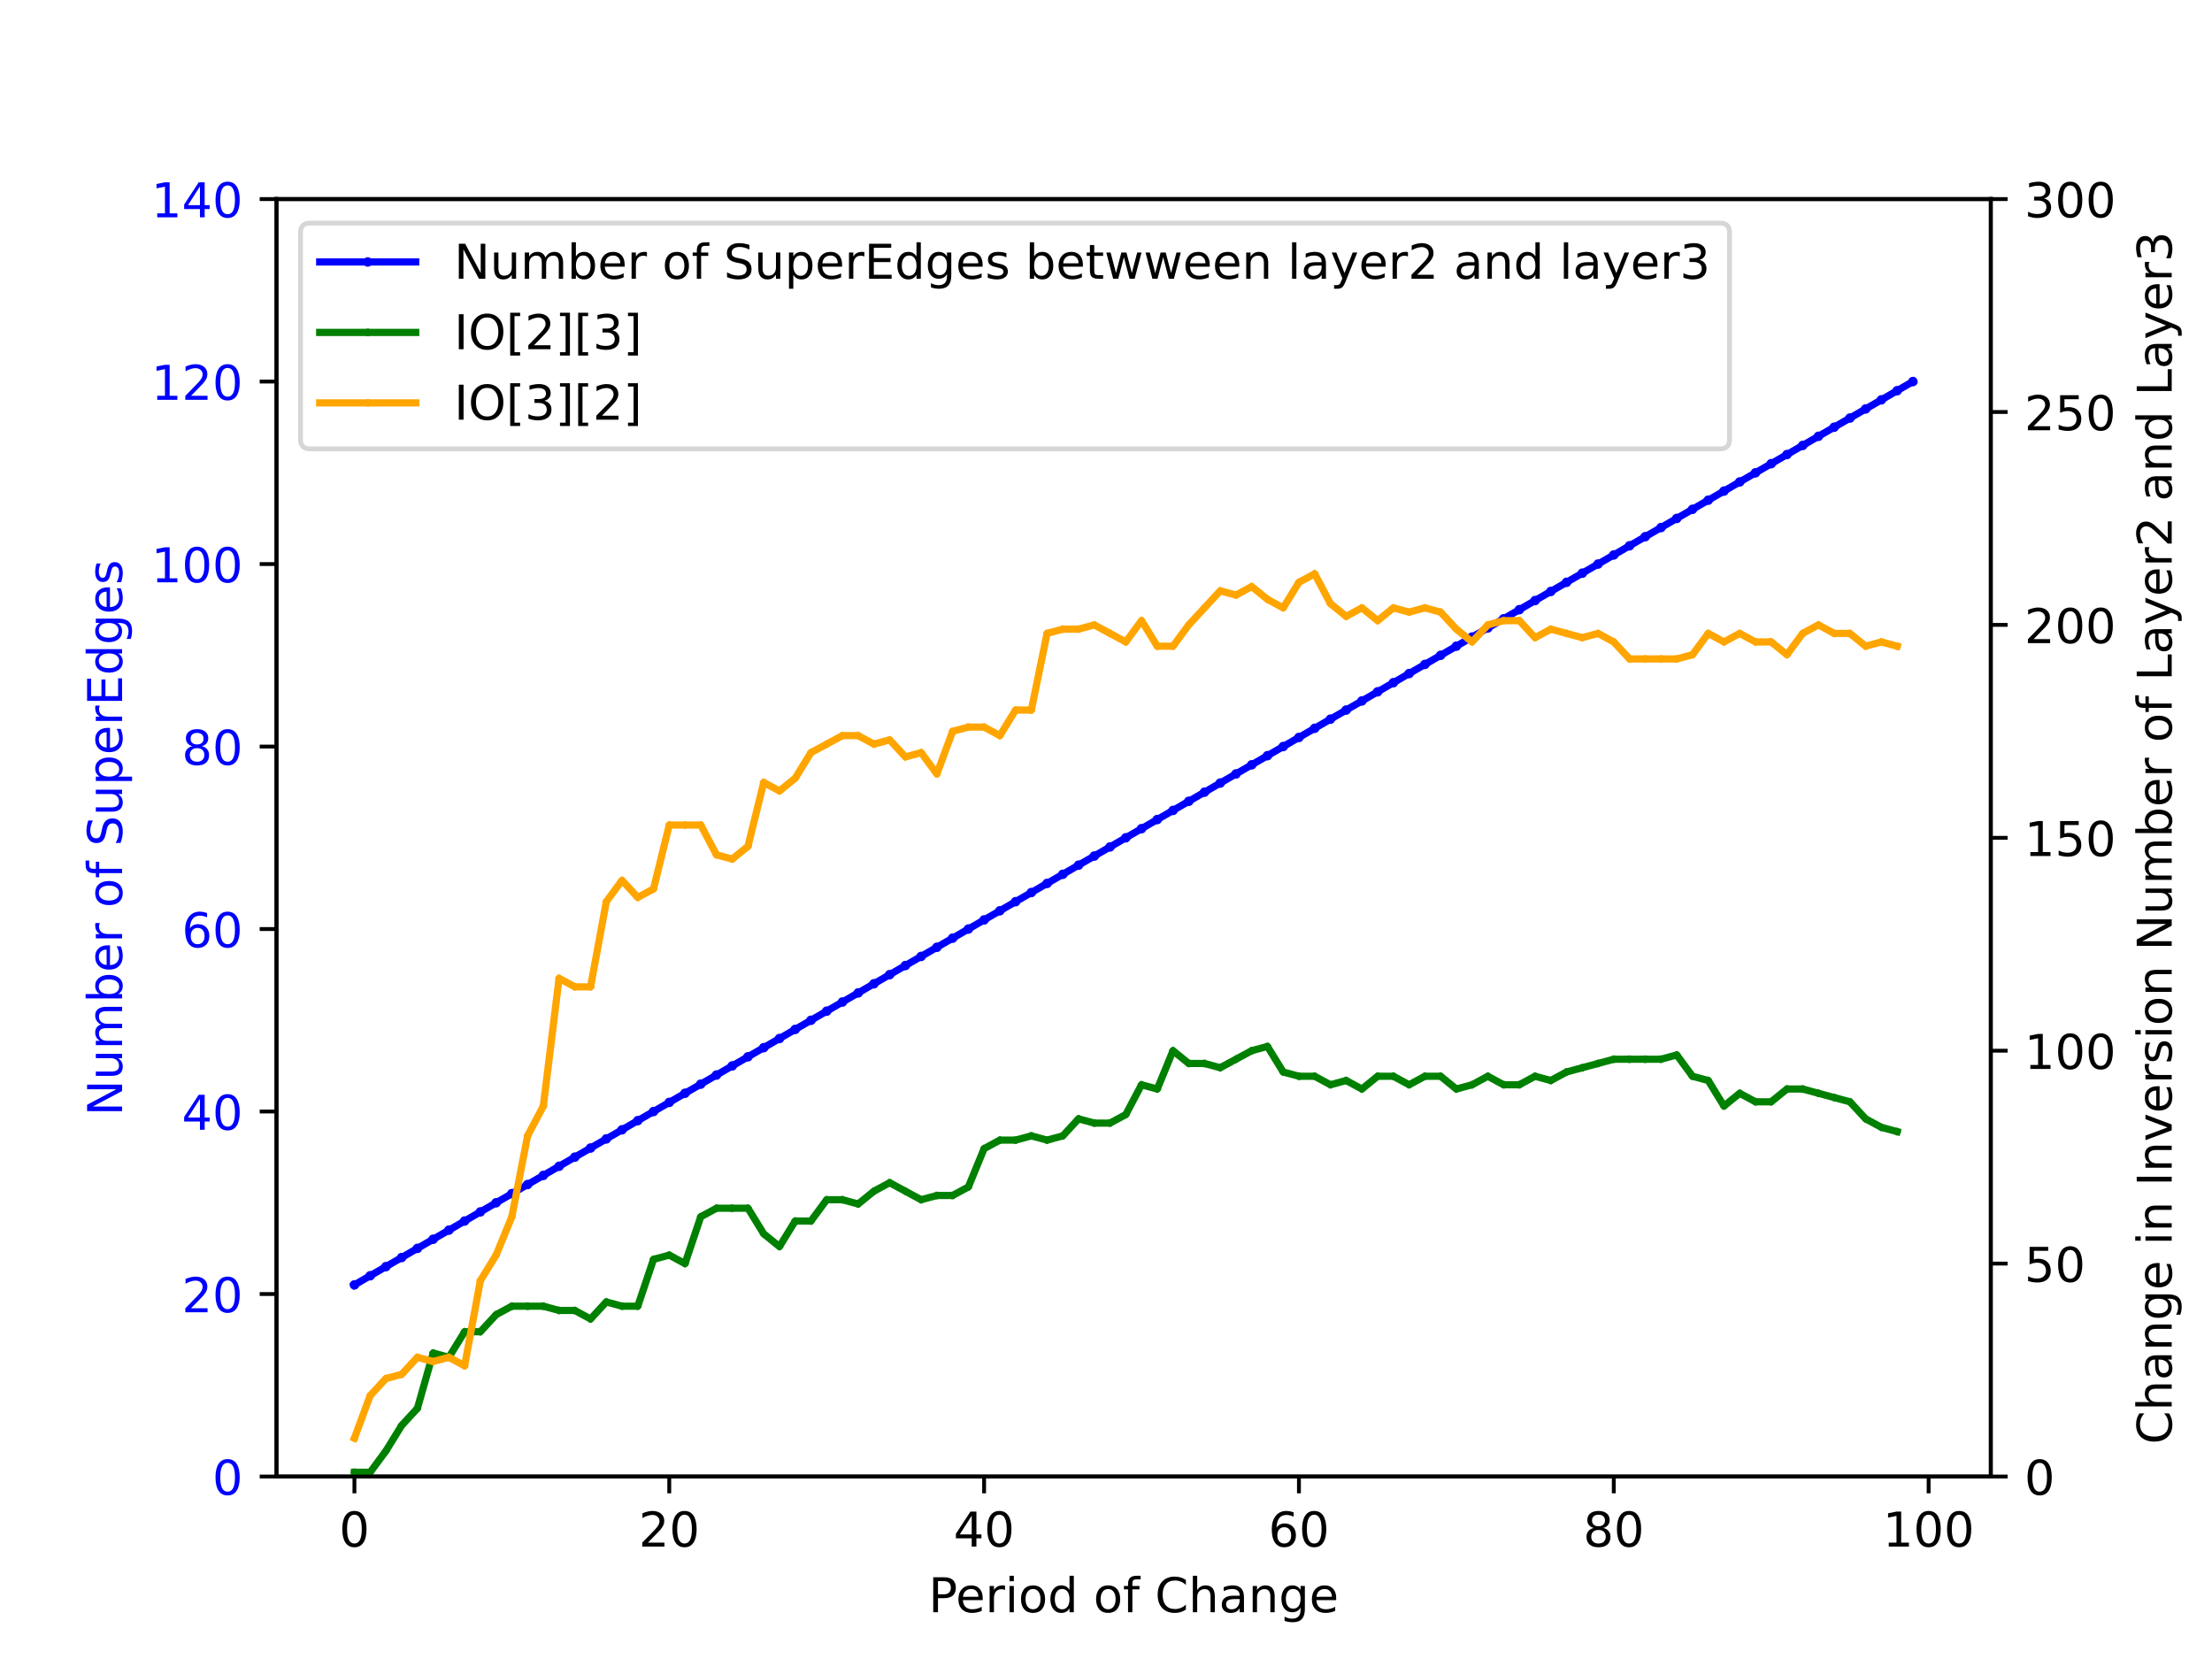 <?xml version="1.0" encoding="utf-8" standalone="no"?>
<!DOCTYPE svg PUBLIC "-//W3C//DTD SVG 1.1//EN"
  "http://www.w3.org/Graphics/SVG/1.1/DTD/svg11.dtd">
<!-- Created with matplotlib (https://matplotlib.org/) -->
<svg height="345.6pt" version="1.1" viewBox="0 0 460.8 345.6" width="460.8pt" xmlns="http://www.w3.org/2000/svg" xmlns:xlink="http://www.w3.org/1999/xlink">
 <defs>
  <style type="text/css">
*{stroke-linecap:butt;stroke-linejoin:round;}
  </style>
 </defs>
 <g id="figure_1">
  <g id="patch_1">
   <path d="M 0 345.6 
L 460.8 345.6 
L 460.8 0 
L 0 0 
z
" style="fill:#ffffff;"/>
  </g>
  <g id="axes_1">
   <g id="patch_2">
    <path d="M 57.6 307.584 
L 414.72 307.584 
L 414.72 41.472 
L 57.6 41.472 
z
" style="fill:#ffffff;"/>
   </g>
   <g id="matplotlib.axis_1">
    <g id="xtick_1">
     <g id="line2d_1">
      <defs>
       <path d="M 0 0 
L 0 3.5 
" id="mbbefea81d3" style="stroke:#000000;stroke-width:0.8;"/>
      </defs>
      <g>
       <use style="stroke:#000000;stroke-width:0.8;" x="73.833" xlink:href="#mbbefea81d3" y="307.584"/>
      </g>
     </g>
     <g id="text_1">
      <!-- 0 -->
      <defs>
       <path d="M 31.781 66.406 
Q 24.172 66.406 20.328 58.906 
Q 16.5 51.422 16.5 36.375 
Q 16.5 21.391 20.328 13.891 
Q 24.172 6.391 31.781 6.391 
Q 39.453 6.391 43.281 13.891 
Q 47.125 21.391 47.125 36.375 
Q 47.125 51.422 43.281 58.906 
Q 39.453 66.406 31.781 66.406 
z
M 31.781 74.219 
Q 44.047 74.219 50.516 64.516 
Q 56.984 54.828 56.984 36.375 
Q 56.984 17.969 50.516 8.266 
Q 44.047 -1.422 31.781 -1.422 
Q 19.531 -1.422 13.062 8.266 
Q 6.594 17.969 6.594 36.375 
Q 6.594 54.828 13.062 64.516 
Q 19.531 74.219 31.781 74.219 
z
" id="DejaVuSans-48"/>
      </defs>
      <g transform="translate(70.651 322.182)scale(0.1 -0.1)">
       <use xlink:href="#DejaVuSans-48"/>
      </g>
     </g>
    </g>
    <g id="xtick_2">
     <g id="line2d_2">
      <g>
       <use style="stroke:#000000;stroke-width:0.8;" x="139.42" xlink:href="#mbbefea81d3" y="307.584"/>
      </g>
     </g>
     <g id="text_2">
      <!-- 20 -->
      <defs>
       <path d="M 19.188 8.297 
L 53.609 8.297 
L 53.609 0 
L 7.328 0 
L 7.328 8.297 
Q 12.938 14.109 22.625 23.891 
Q 32.328 33.688 34.812 36.531 
Q 39.547 41.844 41.422 45.531 
Q 43.312 49.219 43.312 52.781 
Q 43.312 58.594 39.234 62.25 
Q 35.156 65.922 28.609 65.922 
Q 23.969 65.922 18.812 64.312 
Q 13.672 62.703 7.812 59.422 
L 7.812 69.391 
Q 13.766 71.781 18.938 73 
Q 24.125 74.219 28.422 74.219 
Q 39.75 74.219 46.484 68.547 
Q 53.219 62.891 53.219 53.422 
Q 53.219 48.922 51.531 44.891 
Q 49.859 40.875 45.406 35.406 
Q 44.188 33.984 37.641 27.219 
Q 31.109 20.453 19.188 8.297 
z
" id="DejaVuSans-50"/>
      </defs>
      <g transform="translate(133.057 322.182)scale(0.1 -0.1)">
       <use xlink:href="#DejaVuSans-50"/>
       <use x="63.623" xlink:href="#DejaVuSans-48"/>
      </g>
     </g>
    </g>
    <g id="xtick_3">
     <g id="line2d_3">
      <g>
       <use style="stroke:#000000;stroke-width:0.8;" x="205.006" xlink:href="#mbbefea81d3" y="307.584"/>
      </g>
     </g>
     <g id="text_3">
      <!-- 40 -->
      <defs>
       <path d="M 37.797 64.312 
L 12.891 25.391 
L 37.797 25.391 
z
M 35.203 72.906 
L 47.609 72.906 
L 47.609 25.391 
L 58.016 25.391 
L 58.016 17.188 
L 47.609 17.188 
L 47.609 0 
L 37.797 0 
L 37.797 17.188 
L 4.891 17.188 
L 4.891 26.703 
z
" id="DejaVuSans-52"/>
      </defs>
      <g transform="translate(198.644 322.182)scale(0.1 -0.1)">
       <use xlink:href="#DejaVuSans-52"/>
       <use x="63.623" xlink:href="#DejaVuSans-48"/>
      </g>
     </g>
    </g>
    <g id="xtick_4">
     <g id="line2d_4">
      <g>
       <use style="stroke:#000000;stroke-width:0.8;" x="270.593" xlink:href="#mbbefea81d3" y="307.584"/>
      </g>
     </g>
     <g id="text_4">
      <!-- 60 -->
      <defs>
       <path d="M 33.016 40.375 
Q 26.375 40.375 22.484 35.828 
Q 18.609 31.297 18.609 23.391 
Q 18.609 15.531 22.484 10.953 
Q 26.375 6.391 33.016 6.391 
Q 39.656 6.391 43.531 10.953 
Q 47.406 15.531 47.406 23.391 
Q 47.406 31.297 43.531 35.828 
Q 39.656 40.375 33.016 40.375 
z
M 52.594 71.297 
L 52.594 62.312 
Q 48.875 64.062 45.094 64.984 
Q 41.312 65.922 37.594 65.922 
Q 27.828 65.922 22.672 59.328 
Q 17.531 52.734 16.797 39.406 
Q 19.672 43.656 24.016 45.922 
Q 28.375 48.188 33.594 48.188 
Q 44.578 48.188 50.953 41.516 
Q 57.328 34.859 57.328 23.391 
Q 57.328 12.156 50.688 5.359 
Q 44.047 -1.422 33.016 -1.422 
Q 20.359 -1.422 13.672 8.266 
Q 6.984 17.969 6.984 36.375 
Q 6.984 53.656 15.188 63.938 
Q 23.391 74.219 37.203 74.219 
Q 40.922 74.219 44.703 73.484 
Q 48.484 72.75 52.594 71.297 
z
" id="DejaVuSans-54"/>
      </defs>
      <g transform="translate(264.231 322.182)scale(0.1 -0.1)">
       <use xlink:href="#DejaVuSans-54"/>
       <use x="63.623" xlink:href="#DejaVuSans-48"/>
      </g>
     </g>
    </g>
    <g id="xtick_5">
     <g id="line2d_5">
      <g>
       <use style="stroke:#000000;stroke-width:0.8;" x="336.18" xlink:href="#mbbefea81d3" y="307.584"/>
      </g>
     </g>
     <g id="text_5">
      <!-- 80 -->
      <defs>
       <path d="M 31.781 34.625 
Q 24.75 34.625 20.719 30.859 
Q 16.703 27.094 16.703 20.516 
Q 16.703 13.922 20.719 10.156 
Q 24.75 6.391 31.781 6.391 
Q 38.812 6.391 42.859 10.172 
Q 46.922 13.969 46.922 20.516 
Q 46.922 27.094 42.891 30.859 
Q 38.875 34.625 31.781 34.625 
z
M 21.922 38.812 
Q 15.578 40.375 12.031 44.719 
Q 8.5 49.078 8.5 55.328 
Q 8.5 64.062 14.719 69.141 
Q 20.953 74.219 31.781 74.219 
Q 42.672 74.219 48.875 69.141 
Q 55.078 64.062 55.078 55.328 
Q 55.078 49.078 51.531 44.719 
Q 48 40.375 41.703 38.812 
Q 48.828 37.156 52.797 32.312 
Q 56.781 27.484 56.781 20.516 
Q 56.781 9.906 50.312 4.234 
Q 43.844 -1.422 31.781 -1.422 
Q 19.734 -1.422 13.25 4.234 
Q 6.781 9.906 6.781 20.516 
Q 6.781 27.484 10.781 32.312 
Q 14.797 37.156 21.922 38.812 
z
M 18.312 54.391 
Q 18.312 48.734 21.844 45.562 
Q 25.391 42.391 31.781 42.391 
Q 38.141 42.391 41.719 45.562 
Q 45.312 48.734 45.312 54.391 
Q 45.312 60.062 41.719 63.234 
Q 38.141 66.406 31.781 66.406 
Q 25.391 66.406 21.844 63.234 
Q 18.312 60.062 18.312 54.391 
z
" id="DejaVuSans-56"/>
      </defs>
      <g transform="translate(329.817 322.182)scale(0.1 -0.1)">
       <use xlink:href="#DejaVuSans-56"/>
       <use x="63.623" xlink:href="#DejaVuSans-48"/>
      </g>
     </g>
    </g>
    <g id="xtick_6">
     <g id="line2d_6">
      <g>
       <use style="stroke:#000000;stroke-width:0.8;" x="401.767" xlink:href="#mbbefea81d3" y="307.584"/>
      </g>
     </g>
     <g id="text_6">
      <!-- 100 -->
      <defs>
       <path d="M 12.406 8.297 
L 28.516 8.297 
L 28.516 63.922 
L 10.984 60.406 
L 10.984 69.391 
L 28.422 72.906 
L 38.281 72.906 
L 38.281 8.297 
L 54.391 8.297 
L 54.391 0 
L 12.406 0 
z
" id="DejaVuSans-49"/>
      </defs>
      <g transform="translate(392.223 322.182)scale(0.1 -0.1)">
       <use xlink:href="#DejaVuSans-49"/>
       <use x="63.623" xlink:href="#DejaVuSans-48"/>
       <use x="127.246" xlink:href="#DejaVuSans-48"/>
      </g>
     </g>
    </g>
    <g id="text_7">
     <!-- Period of Change -->
     <defs>
      <path d="M 19.672 64.797 
L 19.672 37.406 
L 32.078 37.406 
Q 38.969 37.406 42.719 40.969 
Q 46.484 44.531 46.484 51.125 
Q 46.484 57.672 42.719 61.234 
Q 38.969 64.797 32.078 64.797 
z
M 9.812 72.906 
L 32.078 72.906 
Q 44.344 72.906 50.609 67.359 
Q 56.891 61.812 56.891 51.125 
Q 56.891 40.328 50.609 34.812 
Q 44.344 29.297 32.078 29.297 
L 19.672 29.297 
L 19.672 0 
L 9.812 0 
z
" id="DejaVuSans-80"/>
      <path d="M 56.203 29.594 
L 56.203 25.203 
L 14.891 25.203 
Q 15.484 15.922 20.484 11.062 
Q 25.484 6.203 34.422 6.203 
Q 39.594 6.203 44.453 7.469 
Q 49.312 8.734 54.109 11.281 
L 54.109 2.781 
Q 49.266 0.734 44.188 -0.344 
Q 39.109 -1.422 33.891 -1.422 
Q 20.797 -1.422 13.156 6.188 
Q 5.516 13.812 5.516 26.812 
Q 5.516 40.234 12.766 48.109 
Q 20.016 56 32.328 56 
Q 43.359 56 49.781 48.891 
Q 56.203 41.797 56.203 29.594 
z
M 47.219 32.234 
Q 47.125 39.594 43.094 43.984 
Q 39.062 48.391 32.422 48.391 
Q 24.906 48.391 20.391 44.141 
Q 15.875 39.891 15.188 32.172 
z
" id="DejaVuSans-101"/>
      <path d="M 41.109 46.297 
Q 39.594 47.172 37.812 47.578 
Q 36.031 48 33.891 48 
Q 26.266 48 22.188 43.047 
Q 18.109 38.094 18.109 28.812 
L 18.109 0 
L 9.078 0 
L 9.078 54.688 
L 18.109 54.688 
L 18.109 46.188 
Q 20.953 51.172 25.484 53.578 
Q 30.031 56 36.531 56 
Q 37.453 56 38.578 55.875 
Q 39.703 55.766 41.062 55.516 
z
" id="DejaVuSans-114"/>
      <path d="M 9.422 54.688 
L 18.406 54.688 
L 18.406 0 
L 9.422 0 
z
M 9.422 75.984 
L 18.406 75.984 
L 18.406 64.594 
L 9.422 64.594 
z
" id="DejaVuSans-105"/>
      <path d="M 30.609 48.391 
Q 23.391 48.391 19.188 42.75 
Q 14.984 37.109 14.984 27.297 
Q 14.984 17.484 19.156 11.844 
Q 23.344 6.203 30.609 6.203 
Q 37.797 6.203 41.984 11.859 
Q 46.188 17.531 46.188 27.297 
Q 46.188 37.016 41.984 42.703 
Q 37.797 48.391 30.609 48.391 
z
M 30.609 56 
Q 42.328 56 49.016 48.375 
Q 55.719 40.766 55.719 27.297 
Q 55.719 13.875 49.016 6.219 
Q 42.328 -1.422 30.609 -1.422 
Q 18.844 -1.422 12.172 6.219 
Q 5.516 13.875 5.516 27.297 
Q 5.516 40.766 12.172 48.375 
Q 18.844 56 30.609 56 
z
" id="DejaVuSans-111"/>
      <path d="M 45.406 46.391 
L 45.406 75.984 
L 54.391 75.984 
L 54.391 0 
L 45.406 0 
L 45.406 8.203 
Q 42.578 3.328 38.25 0.953 
Q 33.938 -1.422 27.875 -1.422 
Q 17.969 -1.422 11.734 6.484 
Q 5.516 14.406 5.516 27.297 
Q 5.516 40.188 11.734 48.094 
Q 17.969 56 27.875 56 
Q 33.938 56 38.25 53.625 
Q 42.578 51.266 45.406 46.391 
z
M 14.797 27.297 
Q 14.797 17.391 18.875 11.75 
Q 22.953 6.109 30.078 6.109 
Q 37.203 6.109 41.297 11.75 
Q 45.406 17.391 45.406 27.297 
Q 45.406 37.203 41.297 42.844 
Q 37.203 48.484 30.078 48.484 
Q 22.953 48.484 18.875 42.844 
Q 14.797 37.203 14.797 27.297 
z
" id="DejaVuSans-100"/>
      <path id="DejaVuSans-32"/>
      <path d="M 37.109 75.984 
L 37.109 68.5 
L 28.516 68.5 
Q 23.688 68.5 21.797 66.547 
Q 19.922 64.594 19.922 59.516 
L 19.922 54.688 
L 34.719 54.688 
L 34.719 47.703 
L 19.922 47.703 
L 19.922 0 
L 10.891 0 
L 10.891 47.703 
L 2.297 47.703 
L 2.297 54.688 
L 10.891 54.688 
L 10.891 58.5 
Q 10.891 67.625 15.141 71.797 
Q 19.391 75.984 28.609 75.984 
z
" id="DejaVuSans-102"/>
      <path d="M 64.406 67.281 
L 64.406 56.891 
Q 59.422 61.531 53.781 63.812 
Q 48.141 66.109 41.797 66.109 
Q 29.297 66.109 22.656 58.469 
Q 16.016 50.828 16.016 36.375 
Q 16.016 21.969 22.656 14.328 
Q 29.297 6.688 41.797 6.688 
Q 48.141 6.688 53.781 8.984 
Q 59.422 11.281 64.406 15.922 
L 64.406 5.609 
Q 59.234 2.094 53.438 0.328 
Q 47.656 -1.422 41.219 -1.422 
Q 24.656 -1.422 15.125 8.703 
Q 5.609 18.844 5.609 36.375 
Q 5.609 53.953 15.125 64.078 
Q 24.656 74.219 41.219 74.219 
Q 47.75 74.219 53.531 72.484 
Q 59.328 70.75 64.406 67.281 
z
" id="DejaVuSans-67"/>
      <path d="M 54.891 33.016 
L 54.891 0 
L 45.906 0 
L 45.906 32.719 
Q 45.906 40.484 42.875 44.328 
Q 39.844 48.188 33.797 48.188 
Q 26.516 48.188 22.312 43.547 
Q 18.109 38.922 18.109 30.906 
L 18.109 0 
L 9.078 0 
L 9.078 75.984 
L 18.109 75.984 
L 18.109 46.188 
Q 21.344 51.125 25.703 53.562 
Q 30.078 56 35.797 56 
Q 45.219 56 50.047 50.172 
Q 54.891 44.344 54.891 33.016 
z
" id="DejaVuSans-104"/>
      <path d="M 34.281 27.484 
Q 23.391 27.484 19.188 25 
Q 14.984 22.516 14.984 16.5 
Q 14.984 11.719 18.141 8.906 
Q 21.297 6.109 26.703 6.109 
Q 34.188 6.109 38.703 11.406 
Q 43.219 16.703 43.219 25.484 
L 43.219 27.484 
z
M 52.203 31.203 
L 52.203 0 
L 43.219 0 
L 43.219 8.297 
Q 40.141 3.328 35.547 0.953 
Q 30.953 -1.422 24.312 -1.422 
Q 15.922 -1.422 10.953 3.297 
Q 6 8.016 6 15.922 
Q 6 25.141 12.172 29.828 
Q 18.359 34.516 30.609 34.516 
L 43.219 34.516 
L 43.219 35.406 
Q 43.219 41.609 39.141 45 
Q 35.062 48.391 27.688 48.391 
Q 23 48.391 18.547 47.266 
Q 14.109 46.141 10.016 43.891 
L 10.016 52.203 
Q 14.938 54.109 19.578 55.047 
Q 24.219 56 28.609 56 
Q 40.484 56 46.344 49.844 
Q 52.203 43.703 52.203 31.203 
z
" id="DejaVuSans-97"/>
      <path d="M 54.891 33.016 
L 54.891 0 
L 45.906 0 
L 45.906 32.719 
Q 45.906 40.484 42.875 44.328 
Q 39.844 48.188 33.797 48.188 
Q 26.516 48.188 22.312 43.547 
Q 18.109 38.922 18.109 30.906 
L 18.109 0 
L 9.078 0 
L 9.078 54.688 
L 18.109 54.688 
L 18.109 46.188 
Q 21.344 51.125 25.703 53.562 
Q 30.078 56 35.797 56 
Q 45.219 56 50.047 50.172 
Q 54.891 44.344 54.891 33.016 
z
" id="DejaVuSans-110"/>
      <path d="M 45.406 27.984 
Q 45.406 37.75 41.375 43.109 
Q 37.359 48.484 30.078 48.484 
Q 22.859 48.484 18.828 43.109 
Q 14.797 37.75 14.797 27.984 
Q 14.797 18.266 18.828 12.891 
Q 22.859 7.516 30.078 7.516 
Q 37.359 7.516 41.375 12.891 
Q 45.406 18.266 45.406 27.984 
z
M 54.391 6.781 
Q 54.391 -7.172 48.188 -13.984 
Q 42 -20.797 29.203 -20.797 
Q 24.469 -20.797 20.266 -20.094 
Q 16.062 -19.391 12.109 -17.922 
L 12.109 -9.188 
Q 16.062 -11.328 19.922 -12.344 
Q 23.781 -13.375 27.781 -13.375 
Q 36.625 -13.375 41.016 -8.766 
Q 45.406 -4.156 45.406 5.172 
L 45.406 9.625 
Q 42.625 4.781 38.281 2.391 
Q 33.938 0 27.875 0 
Q 17.828 0 11.672 7.656 
Q 5.516 15.328 5.516 27.984 
Q 5.516 40.672 11.672 48.328 
Q 17.828 56 27.875 56 
Q 33.938 56 38.281 53.609 
Q 42.625 51.219 45.406 46.391 
L 45.406 54.688 
L 54.391 54.688 
z
" id="DejaVuSans-103"/>
     </defs>
     <g transform="translate(193.43 335.861)scale(0.1 -0.1)">
      <use xlink:href="#DejaVuSans-80"/>
      <use x="56.678" xlink:href="#DejaVuSans-101"/>
      <use x="118.201" xlink:href="#DejaVuSans-114"/>
      <use x="159.314" xlink:href="#DejaVuSans-105"/>
      <use x="187.098" xlink:href="#DejaVuSans-111"/>
      <use x="248.279" xlink:href="#DejaVuSans-100"/>
      <use x="311.756" xlink:href="#DejaVuSans-32"/>
      <use x="343.543" xlink:href="#DejaVuSans-111"/>
      <use x="404.725" xlink:href="#DejaVuSans-102"/>
      <use x="439.93" xlink:href="#DejaVuSans-32"/>
      <use x="471.717" xlink:href="#DejaVuSans-67"/>
      <use x="541.541" xlink:href="#DejaVuSans-104"/>
      <use x="604.92" xlink:href="#DejaVuSans-97"/>
      <use x="666.199" xlink:href="#DejaVuSans-110"/>
      <use x="729.578" xlink:href="#DejaVuSans-103"/>
      <use x="793.055" xlink:href="#DejaVuSans-101"/>
     </g>
    </g>
   </g>
   <g id="matplotlib.axis_2">
    <g id="ytick_1">
     <g id="line2d_7">
      <defs>
       <path d="M 0 0 
L -3.5 0 
" id="mca24d671c6" style="stroke:#000000;stroke-width:0.8;"/>
      </defs>
      <g>
       <use style="stroke:#000000;stroke-width:0.8;" x="57.6" xlink:href="#mca24d671c6" y="307.584"/>
      </g>
     </g>
     <g id="text_8">
      <!-- 0 -->
      <g style="fill:#0000ff;" transform="translate(44.237 311.383)scale(0.1 -0.1)">
       <use xlink:href="#DejaVuSans-48"/>
      </g>
     </g>
    </g>
    <g id="ytick_2">
     <g id="line2d_8">
      <g>
       <use style="stroke:#000000;stroke-width:0.8;" x="57.6" xlink:href="#mca24d671c6" y="269.568"/>
      </g>
     </g>
     <g id="text_9">
      <!-- 20 -->
      <g style="fill:#0000ff;" transform="translate(37.875 273.367)scale(0.1 -0.1)">
       <use xlink:href="#DejaVuSans-50"/>
       <use x="63.623" xlink:href="#DejaVuSans-48"/>
      </g>
     </g>
    </g>
    <g id="ytick_3">
     <g id="line2d_9">
      <g>
       <use style="stroke:#000000;stroke-width:0.8;" x="57.6" xlink:href="#mca24d671c6" y="231.552"/>
      </g>
     </g>
     <g id="text_10">
      <!-- 40 -->
      <g style="fill:#0000ff;" transform="translate(37.875 235.351)scale(0.1 -0.1)">
       <use xlink:href="#DejaVuSans-52"/>
       <use x="63.623" xlink:href="#DejaVuSans-48"/>
      </g>
     </g>
    </g>
    <g id="ytick_4">
     <g id="line2d_10">
      <g>
       <use style="stroke:#000000;stroke-width:0.8;" x="57.6" xlink:href="#mca24d671c6" y="193.536"/>
      </g>
     </g>
     <g id="text_11">
      <!-- 60 -->
      <g style="fill:#0000ff;" transform="translate(37.875 197.335)scale(0.1 -0.1)">
       <use xlink:href="#DejaVuSans-54"/>
       <use x="63.623" xlink:href="#DejaVuSans-48"/>
      </g>
     </g>
    </g>
    <g id="ytick_5">
     <g id="line2d_11">
      <g>
       <use style="stroke:#000000;stroke-width:0.8;" x="57.6" xlink:href="#mca24d671c6" y="155.52"/>
      </g>
     </g>
     <g id="text_12">
      <!-- 80 -->
      <g style="fill:#0000ff;" transform="translate(37.875 159.319)scale(0.1 -0.1)">
       <use xlink:href="#DejaVuSans-56"/>
       <use x="63.623" xlink:href="#DejaVuSans-48"/>
      </g>
     </g>
    </g>
    <g id="ytick_6">
     <g id="line2d_12">
      <g>
       <use style="stroke:#000000;stroke-width:0.8;" x="57.6" xlink:href="#mca24d671c6" y="117.504"/>
      </g>
     </g>
     <g id="text_13">
      <!-- 100 -->
      <g style="fill:#0000ff;" transform="translate(31.512 121.303)scale(0.1 -0.1)">
       <use xlink:href="#DejaVuSans-49"/>
       <use x="63.623" xlink:href="#DejaVuSans-48"/>
       <use x="127.246" xlink:href="#DejaVuSans-48"/>
      </g>
     </g>
    </g>
    <g id="ytick_7">
     <g id="line2d_13">
      <g>
       <use style="stroke:#000000;stroke-width:0.8;" x="57.6" xlink:href="#mca24d671c6" y="79.488"/>
      </g>
     </g>
     <g id="text_14">
      <!-- 120 -->
      <g style="fill:#0000ff;" transform="translate(31.512 83.287)scale(0.1 -0.1)">
       <use xlink:href="#DejaVuSans-49"/>
       <use x="63.623" xlink:href="#DejaVuSans-50"/>
       <use x="127.246" xlink:href="#DejaVuSans-48"/>
      </g>
     </g>
    </g>
    <g id="ytick_8">
     <g id="line2d_14">
      <g>
       <use style="stroke:#000000;stroke-width:0.8;" x="57.6" xlink:href="#mca24d671c6" y="41.472"/>
      </g>
     </g>
     <g id="text_15">
      <!-- 140 -->
      <g style="fill:#0000ff;" transform="translate(31.512 45.271)scale(0.1 -0.1)">
       <use xlink:href="#DejaVuSans-49"/>
       <use x="63.623" xlink:href="#DejaVuSans-52"/>
       <use x="127.246" xlink:href="#DejaVuSans-48"/>
      </g>
     </g>
    </g>
    <g id="text_16">
     <!-- Number of SuperEdges -->
     <defs>
      <path d="M 9.812 72.906 
L 23.094 72.906 
L 55.422 11.922 
L 55.422 72.906 
L 64.984 72.906 
L 64.984 0 
L 51.703 0 
L 19.391 60.984 
L 19.391 0 
L 9.812 0 
z
" id="DejaVuSans-78"/>
      <path d="M 8.5 21.578 
L 8.5 54.688 
L 17.484 54.688 
L 17.484 21.922 
Q 17.484 14.156 20.5 10.266 
Q 23.531 6.391 29.594 6.391 
Q 36.859 6.391 41.078 11.031 
Q 45.312 15.672 45.312 23.688 
L 45.312 54.688 
L 54.297 54.688 
L 54.297 0 
L 45.312 0 
L 45.312 8.406 
Q 42.047 3.422 37.719 1 
Q 33.406 -1.422 27.688 -1.422 
Q 18.266 -1.422 13.375 4.438 
Q 8.5 10.297 8.5 21.578 
z
M 31.109 56 
z
" id="DejaVuSans-117"/>
      <path d="M 52 44.188 
Q 55.375 50.25 60.062 53.125 
Q 64.75 56 71.094 56 
Q 79.641 56 84.281 50.016 
Q 88.922 44.047 88.922 33.016 
L 88.922 0 
L 79.891 0 
L 79.891 32.719 
Q 79.891 40.578 77.094 44.375 
Q 74.312 48.188 68.609 48.188 
Q 61.625 48.188 57.562 43.547 
Q 53.516 38.922 53.516 30.906 
L 53.516 0 
L 44.484 0 
L 44.484 32.719 
Q 44.484 40.625 41.703 44.406 
Q 38.922 48.188 33.109 48.188 
Q 26.219 48.188 22.156 43.531 
Q 18.109 38.875 18.109 30.906 
L 18.109 0 
L 9.078 0 
L 9.078 54.688 
L 18.109 54.688 
L 18.109 46.188 
Q 21.188 51.219 25.484 53.609 
Q 29.781 56 35.688 56 
Q 41.656 56 45.828 52.969 
Q 50 49.953 52 44.188 
z
" id="DejaVuSans-109"/>
      <path d="M 48.688 27.297 
Q 48.688 37.203 44.609 42.844 
Q 40.531 48.484 33.406 48.484 
Q 26.266 48.484 22.188 42.844 
Q 18.109 37.203 18.109 27.297 
Q 18.109 17.391 22.188 11.75 
Q 26.266 6.109 33.406 6.109 
Q 40.531 6.109 44.609 11.75 
Q 48.688 17.391 48.688 27.297 
z
M 18.109 46.391 
Q 20.953 51.266 25.266 53.625 
Q 29.594 56 35.594 56 
Q 45.562 56 51.781 48.094 
Q 58.016 40.188 58.016 27.297 
Q 58.016 14.406 51.781 6.484 
Q 45.562 -1.422 35.594 -1.422 
Q 29.594 -1.422 25.266 0.953 
Q 20.953 3.328 18.109 8.203 
L 18.109 0 
L 9.078 0 
L 9.078 75.984 
L 18.109 75.984 
z
" id="DejaVuSans-98"/>
      <path d="M 53.516 70.516 
L 53.516 60.891 
Q 47.906 63.578 42.922 64.891 
Q 37.938 66.219 33.297 66.219 
Q 25.25 66.219 20.875 63.094 
Q 16.5 59.969 16.5 54.203 
Q 16.5 49.359 19.406 46.891 
Q 22.312 44.438 30.422 42.922 
L 36.375 41.703 
Q 47.406 39.594 52.656 34.297 
Q 57.906 29 57.906 20.125 
Q 57.906 9.516 50.797 4.047 
Q 43.703 -1.422 29.984 -1.422 
Q 24.812 -1.422 18.969 -0.25 
Q 13.141 0.922 6.891 3.219 
L 6.891 13.375 
Q 12.891 10.016 18.656 8.297 
Q 24.422 6.594 29.984 6.594 
Q 38.422 6.594 43.016 9.906 
Q 47.609 13.234 47.609 19.391 
Q 47.609 24.75 44.312 27.781 
Q 41.016 30.812 33.5 32.328 
L 27.484 33.5 
Q 16.453 35.688 11.516 40.375 
Q 6.594 45.062 6.594 53.422 
Q 6.594 63.094 13.406 68.656 
Q 20.219 74.219 32.172 74.219 
Q 37.312 74.219 42.625 73.281 
Q 47.953 72.359 53.516 70.516 
z
" id="DejaVuSans-83"/>
      <path d="M 18.109 8.203 
L 18.109 -20.797 
L 9.078 -20.797 
L 9.078 54.688 
L 18.109 54.688 
L 18.109 46.391 
Q 20.953 51.266 25.266 53.625 
Q 29.594 56 35.594 56 
Q 45.562 56 51.781 48.094 
Q 58.016 40.188 58.016 27.297 
Q 58.016 14.406 51.781 6.484 
Q 45.562 -1.422 35.594 -1.422 
Q 29.594 -1.422 25.266 0.953 
Q 20.953 3.328 18.109 8.203 
z
M 48.688 27.297 
Q 48.688 37.203 44.609 42.844 
Q 40.531 48.484 33.406 48.484 
Q 26.266 48.484 22.188 42.844 
Q 18.109 37.203 18.109 27.297 
Q 18.109 17.391 22.188 11.75 
Q 26.266 6.109 33.406 6.109 
Q 40.531 6.109 44.609 11.75 
Q 48.688 17.391 48.688 27.297 
z
" id="DejaVuSans-112"/>
      <path d="M 9.812 72.906 
L 55.906 72.906 
L 55.906 64.594 
L 19.672 64.594 
L 19.672 43.016 
L 54.391 43.016 
L 54.391 34.719 
L 19.672 34.719 
L 19.672 8.297 
L 56.781 8.297 
L 56.781 0 
L 9.812 0 
z
" id="DejaVuSans-69"/>
      <path d="M 44.281 53.078 
L 44.281 44.578 
Q 40.484 46.531 36.375 47.5 
Q 32.281 48.484 27.875 48.484 
Q 21.188 48.484 17.844 46.438 
Q 14.5 44.391 14.5 40.281 
Q 14.5 37.156 16.891 35.375 
Q 19.281 33.594 26.516 31.984 
L 29.594 31.297 
Q 39.156 29.25 43.188 25.516 
Q 47.219 21.781 47.219 15.094 
Q 47.219 7.469 41.188 3.016 
Q 35.156 -1.422 24.609 -1.422 
Q 20.219 -1.422 15.453 -0.562 
Q 10.688 0.297 5.422 2 
L 5.422 11.281 
Q 10.406 8.688 15.234 7.391 
Q 20.062 6.109 24.812 6.109 
Q 31.156 6.109 34.562 8.281 
Q 37.984 10.453 37.984 14.406 
Q 37.984 18.062 35.516 20.016 
Q 33.062 21.969 24.703 23.781 
L 21.578 24.516 
Q 13.234 26.266 9.516 29.906 
Q 5.812 33.547 5.812 39.891 
Q 5.812 47.609 11.281 51.797 
Q 16.75 56 26.812 56 
Q 31.781 56 36.172 55.266 
Q 40.578 54.547 44.281 53.078 
z
" id="DejaVuSans-115"/>
     </defs>
     <g style="fill:#0000ff;" transform="translate(25.433 232.45)rotate(-90)scale(0.1 -0.1)">
      <use xlink:href="#DejaVuSans-78"/>
      <use x="74.805" xlink:href="#DejaVuSans-117"/>
      <use x="138.184" xlink:href="#DejaVuSans-109"/>
      <use x="235.596" xlink:href="#DejaVuSans-98"/>
      <use x="299.072" xlink:href="#DejaVuSans-101"/>
      <use x="360.596" xlink:href="#DejaVuSans-114"/>
      <use x="401.709" xlink:href="#DejaVuSans-32"/>
      <use x="433.496" xlink:href="#DejaVuSans-111"/>
      <use x="494.678" xlink:href="#DejaVuSans-102"/>
      <use x="529.883" xlink:href="#DejaVuSans-32"/>
      <use x="561.67" xlink:href="#DejaVuSans-83"/>
      <use x="625.146" xlink:href="#DejaVuSans-117"/>
      <use x="688.525" xlink:href="#DejaVuSans-112"/>
      <use x="752.002" xlink:href="#DejaVuSans-101"/>
      <use x="813.525" xlink:href="#DejaVuSans-114"/>
      <use x="854.639" xlink:href="#DejaVuSans-69"/>
      <use x="917.822" xlink:href="#DejaVuSans-100"/>
      <use x="981.299" xlink:href="#DejaVuSans-103"/>
      <use x="1044.775" xlink:href="#DejaVuSans-101"/>
      <use x="1106.299" xlink:href="#DejaVuSans-115"/>
     </g>
    </g>
   </g>
   <g id="line2d_15">
    <path clip-path="url(#p53ab31f4d8)" d="M 73.833 267.667 
L 77.112 265.766 
L 80.391 263.866 
L 83.671 261.965 
L 86.95 260.064 
L 90.229 258.163 
L 93.509 256.262 
L 96.788 254.362 
L 100.067 252.461 
L 103.347 250.56 
L 106.626 248.659 
L 109.905 246.758 
L 113.185 244.858 
L 116.464 242.957 
L 119.743 241.056 
L 123.023 239.155 
L 126.302 237.254 
L 129.581 235.354 
L 132.861 233.453 
L 136.14 231.552 
L 139.42 229.651 
L 142.699 227.75 
L 145.978 225.85 
L 149.258 223.949 
L 152.537 222.048 
L 155.816 220.147 
L 159.096 218.246 
L 162.375 216.346 
L 165.654 214.445 
L 168.934 212.544 
L 172.213 210.643 
L 175.492 208.742 
L 178.772 206.842 
L 182.051 204.941 
L 185.33 203.04 
L 188.61 201.139 
L 191.889 199.238 
L 195.168 197.338 
L 198.448 195.437 
L 201.727 193.536 
L 205.006 191.635 
L 208.286 189.734 
L 211.565 187.834 
L 214.844 185.933 
L 218.124 184.032 
L 221.403 182.131 
L 224.682 180.23 
L 227.962 178.33 
L 231.241 176.429 
L 234.52 174.528 
L 237.8 172.627 
L 241.079 170.726 
L 244.358 168.826 
L 247.638 166.925 
L 250.917 165.024 
L 254.196 163.123 
L 257.476 161.222 
L 260.755 159.322 
L 264.034 157.421 
L 267.314 155.52 
L 270.593 153.619 
L 273.872 151.718 
L 277.152 149.818 
L 280.431 147.917 
L 283.71 146.016 
L 286.99 144.115 
L 290.269 142.214 
L 293.548 140.314 
L 296.828 138.413 
L 300.107 136.512 
L 303.386 134.611 
L 306.666 132.71 
L 309.945 130.81 
L 313.224 128.909 
L 316.504 127.008 
L 319.783 125.107 
L 323.062 123.206 
L 326.342 121.306 
L 329.621 119.405 
L 332.9 117.504 
L 336.18 115.603 
L 339.459 113.702 
L 342.739 111.802 
L 346.018 109.901 
L 349.297 108 
L 352.577 106.099 
L 355.856 104.198 
L 359.135 102.298 
L 362.415 100.397 
L 365.694 98.496 
L 368.973 96.595 
L 372.253 94.694 
L 375.532 92.794 
L 378.811 90.893 
L 382.091 88.992 
L 385.37 87.091 
L 388.649 85.19 
L 391.929 83.29 
L 395.208 81.389 
L 398.487 79.488 
" style="fill:none;stroke:#0000ff;stroke-linecap:square;stroke-width:1.5;"/>
    <defs>
     <path d="M 0 0.5 
C 0.133 0.5 0.26 0.447 0.354 0.354 
C 0.447 0.26 0.5 0.133 0.5 0 
C 0.5 -0.133 0.447 -0.26 0.354 -0.354 
C 0.26 -0.447 0.133 -0.5 0 -0.5 
C -0.133 -0.5 -0.26 -0.447 -0.354 -0.354 
C -0.447 -0.26 -0.5 -0.133 -0.5 0 
C -0.5 0.133 -0.447 0.26 -0.354 0.354 
C -0.26 0.447 -0.133 0.5 0 0.5 
z
" id="m2a26524c34" style="stroke:#0000ff;"/>
    </defs>
    <g clip-path="url(#p53ab31f4d8)">
     <use style="fill:#0000ff;stroke:#0000ff;" x="73.833" xlink:href="#m2a26524c34" y="267.667"/>
     <use style="fill:#0000ff;stroke:#0000ff;" x="77.112" xlink:href="#m2a26524c34" y="265.766"/>
     <use style="fill:#0000ff;stroke:#0000ff;" x="80.391" xlink:href="#m2a26524c34" y="263.866"/>
     <use style="fill:#0000ff;stroke:#0000ff;" x="83.671" xlink:href="#m2a26524c34" y="261.965"/>
     <use style="fill:#0000ff;stroke:#0000ff;" x="86.95" xlink:href="#m2a26524c34" y="260.064"/>
     <use style="fill:#0000ff;stroke:#0000ff;" x="90.229" xlink:href="#m2a26524c34" y="258.163"/>
     <use style="fill:#0000ff;stroke:#0000ff;" x="93.509" xlink:href="#m2a26524c34" y="256.262"/>
     <use style="fill:#0000ff;stroke:#0000ff;" x="96.788" xlink:href="#m2a26524c34" y="254.362"/>
     <use style="fill:#0000ff;stroke:#0000ff;" x="100.067" xlink:href="#m2a26524c34" y="252.461"/>
     <use style="fill:#0000ff;stroke:#0000ff;" x="103.347" xlink:href="#m2a26524c34" y="250.56"/>
     <use style="fill:#0000ff;stroke:#0000ff;" x="106.626" xlink:href="#m2a26524c34" y="248.659"/>
     <use style="fill:#0000ff;stroke:#0000ff;" x="109.905" xlink:href="#m2a26524c34" y="246.758"/>
     <use style="fill:#0000ff;stroke:#0000ff;" x="113.185" xlink:href="#m2a26524c34" y="244.858"/>
     <use style="fill:#0000ff;stroke:#0000ff;" x="116.464" xlink:href="#m2a26524c34" y="242.957"/>
     <use style="fill:#0000ff;stroke:#0000ff;" x="119.743" xlink:href="#m2a26524c34" y="241.056"/>
     <use style="fill:#0000ff;stroke:#0000ff;" x="123.023" xlink:href="#m2a26524c34" y="239.155"/>
     <use style="fill:#0000ff;stroke:#0000ff;" x="126.302" xlink:href="#m2a26524c34" y="237.254"/>
     <use style="fill:#0000ff;stroke:#0000ff;" x="129.581" xlink:href="#m2a26524c34" y="235.354"/>
     <use style="fill:#0000ff;stroke:#0000ff;" x="132.861" xlink:href="#m2a26524c34" y="233.453"/>
     <use style="fill:#0000ff;stroke:#0000ff;" x="136.14" xlink:href="#m2a26524c34" y="231.552"/>
     <use style="fill:#0000ff;stroke:#0000ff;" x="139.42" xlink:href="#m2a26524c34" y="229.651"/>
     <use style="fill:#0000ff;stroke:#0000ff;" x="142.699" xlink:href="#m2a26524c34" y="227.75"/>
     <use style="fill:#0000ff;stroke:#0000ff;" x="145.978" xlink:href="#m2a26524c34" y="225.85"/>
     <use style="fill:#0000ff;stroke:#0000ff;" x="149.258" xlink:href="#m2a26524c34" y="223.949"/>
     <use style="fill:#0000ff;stroke:#0000ff;" x="152.537" xlink:href="#m2a26524c34" y="222.048"/>
     <use style="fill:#0000ff;stroke:#0000ff;" x="155.816" xlink:href="#m2a26524c34" y="220.147"/>
     <use style="fill:#0000ff;stroke:#0000ff;" x="159.096" xlink:href="#m2a26524c34" y="218.246"/>
     <use style="fill:#0000ff;stroke:#0000ff;" x="162.375" xlink:href="#m2a26524c34" y="216.346"/>
     <use style="fill:#0000ff;stroke:#0000ff;" x="165.654" xlink:href="#m2a26524c34" y="214.445"/>
     <use style="fill:#0000ff;stroke:#0000ff;" x="168.934" xlink:href="#m2a26524c34" y="212.544"/>
     <use style="fill:#0000ff;stroke:#0000ff;" x="172.213" xlink:href="#m2a26524c34" y="210.643"/>
     <use style="fill:#0000ff;stroke:#0000ff;" x="175.492" xlink:href="#m2a26524c34" y="208.742"/>
     <use style="fill:#0000ff;stroke:#0000ff;" x="178.772" xlink:href="#m2a26524c34" y="206.842"/>
     <use style="fill:#0000ff;stroke:#0000ff;" x="182.051" xlink:href="#m2a26524c34" y="204.941"/>
     <use style="fill:#0000ff;stroke:#0000ff;" x="185.33" xlink:href="#m2a26524c34" y="203.04"/>
     <use style="fill:#0000ff;stroke:#0000ff;" x="188.61" xlink:href="#m2a26524c34" y="201.139"/>
     <use style="fill:#0000ff;stroke:#0000ff;" x="191.889" xlink:href="#m2a26524c34" y="199.238"/>
     <use style="fill:#0000ff;stroke:#0000ff;" x="195.168" xlink:href="#m2a26524c34" y="197.338"/>
     <use style="fill:#0000ff;stroke:#0000ff;" x="198.448" xlink:href="#m2a26524c34" y="195.437"/>
     <use style="fill:#0000ff;stroke:#0000ff;" x="201.727" xlink:href="#m2a26524c34" y="193.536"/>
     <use style="fill:#0000ff;stroke:#0000ff;" x="205.006" xlink:href="#m2a26524c34" y="191.635"/>
     <use style="fill:#0000ff;stroke:#0000ff;" x="208.286" xlink:href="#m2a26524c34" y="189.734"/>
     <use style="fill:#0000ff;stroke:#0000ff;" x="211.565" xlink:href="#m2a26524c34" y="187.834"/>
     <use style="fill:#0000ff;stroke:#0000ff;" x="214.844" xlink:href="#m2a26524c34" y="185.933"/>
     <use style="fill:#0000ff;stroke:#0000ff;" x="218.124" xlink:href="#m2a26524c34" y="184.032"/>
     <use style="fill:#0000ff;stroke:#0000ff;" x="221.403" xlink:href="#m2a26524c34" y="182.131"/>
     <use style="fill:#0000ff;stroke:#0000ff;" x="224.682" xlink:href="#m2a26524c34" y="180.23"/>
     <use style="fill:#0000ff;stroke:#0000ff;" x="227.962" xlink:href="#m2a26524c34" y="178.33"/>
     <use style="fill:#0000ff;stroke:#0000ff;" x="231.241" xlink:href="#m2a26524c34" y="176.429"/>
     <use style="fill:#0000ff;stroke:#0000ff;" x="234.52" xlink:href="#m2a26524c34" y="174.528"/>
     <use style="fill:#0000ff;stroke:#0000ff;" x="237.8" xlink:href="#m2a26524c34" y="172.627"/>
     <use style="fill:#0000ff;stroke:#0000ff;" x="241.079" xlink:href="#m2a26524c34" y="170.726"/>
     <use style="fill:#0000ff;stroke:#0000ff;" x="244.358" xlink:href="#m2a26524c34" y="168.826"/>
     <use style="fill:#0000ff;stroke:#0000ff;" x="247.638" xlink:href="#m2a26524c34" y="166.925"/>
     <use style="fill:#0000ff;stroke:#0000ff;" x="250.917" xlink:href="#m2a26524c34" y="165.024"/>
     <use style="fill:#0000ff;stroke:#0000ff;" x="254.196" xlink:href="#m2a26524c34" y="163.123"/>
     <use style="fill:#0000ff;stroke:#0000ff;" x="257.476" xlink:href="#m2a26524c34" y="161.222"/>
     <use style="fill:#0000ff;stroke:#0000ff;" x="260.755" xlink:href="#m2a26524c34" y="159.322"/>
     <use style="fill:#0000ff;stroke:#0000ff;" x="264.034" xlink:href="#m2a26524c34" y="157.421"/>
     <use style="fill:#0000ff;stroke:#0000ff;" x="267.314" xlink:href="#m2a26524c34" y="155.52"/>
     <use style="fill:#0000ff;stroke:#0000ff;" x="270.593" xlink:href="#m2a26524c34" y="153.619"/>
     <use style="fill:#0000ff;stroke:#0000ff;" x="273.872" xlink:href="#m2a26524c34" y="151.718"/>
     <use style="fill:#0000ff;stroke:#0000ff;" x="277.152" xlink:href="#m2a26524c34" y="149.818"/>
     <use style="fill:#0000ff;stroke:#0000ff;" x="280.431" xlink:href="#m2a26524c34" y="147.917"/>
     <use style="fill:#0000ff;stroke:#0000ff;" x="283.71" xlink:href="#m2a26524c34" y="146.016"/>
     <use style="fill:#0000ff;stroke:#0000ff;" x="286.99" xlink:href="#m2a26524c34" y="144.115"/>
     <use style="fill:#0000ff;stroke:#0000ff;" x="290.269" xlink:href="#m2a26524c34" y="142.214"/>
     <use style="fill:#0000ff;stroke:#0000ff;" x="293.548" xlink:href="#m2a26524c34" y="140.314"/>
     <use style="fill:#0000ff;stroke:#0000ff;" x="296.828" xlink:href="#m2a26524c34" y="138.413"/>
     <use style="fill:#0000ff;stroke:#0000ff;" x="300.107" xlink:href="#m2a26524c34" y="136.512"/>
     <use style="fill:#0000ff;stroke:#0000ff;" x="303.386" xlink:href="#m2a26524c34" y="134.611"/>
     <use style="fill:#0000ff;stroke:#0000ff;" x="306.666" xlink:href="#m2a26524c34" y="132.71"/>
     <use style="fill:#0000ff;stroke:#0000ff;" x="309.945" xlink:href="#m2a26524c34" y="130.81"/>
     <use style="fill:#0000ff;stroke:#0000ff;" x="313.224" xlink:href="#m2a26524c34" y="128.909"/>
     <use style="fill:#0000ff;stroke:#0000ff;" x="316.504" xlink:href="#m2a26524c34" y="127.008"/>
     <use style="fill:#0000ff;stroke:#0000ff;" x="319.783" xlink:href="#m2a26524c34" y="125.107"/>
     <use style="fill:#0000ff;stroke:#0000ff;" x="323.062" xlink:href="#m2a26524c34" y="123.206"/>
     <use style="fill:#0000ff;stroke:#0000ff;" x="326.342" xlink:href="#m2a26524c34" y="121.306"/>
     <use style="fill:#0000ff;stroke:#0000ff;" x="329.621" xlink:href="#m2a26524c34" y="119.405"/>
     <use style="fill:#0000ff;stroke:#0000ff;" x="332.9" xlink:href="#m2a26524c34" y="117.504"/>
     <use style="fill:#0000ff;stroke:#0000ff;" x="336.18" xlink:href="#m2a26524c34" y="115.603"/>
     <use style="fill:#0000ff;stroke:#0000ff;" x="339.459" xlink:href="#m2a26524c34" y="113.702"/>
     <use style="fill:#0000ff;stroke:#0000ff;" x="342.739" xlink:href="#m2a26524c34" y="111.802"/>
     <use style="fill:#0000ff;stroke:#0000ff;" x="346.018" xlink:href="#m2a26524c34" y="109.901"/>
     <use style="fill:#0000ff;stroke:#0000ff;" x="349.297" xlink:href="#m2a26524c34" y="108"/>
     <use style="fill:#0000ff;stroke:#0000ff;" x="352.577" xlink:href="#m2a26524c34" y="106.099"/>
     <use style="fill:#0000ff;stroke:#0000ff;" x="355.856" xlink:href="#m2a26524c34" y="104.198"/>
     <use style="fill:#0000ff;stroke:#0000ff;" x="359.135" xlink:href="#m2a26524c34" y="102.298"/>
     <use style="fill:#0000ff;stroke:#0000ff;" x="362.415" xlink:href="#m2a26524c34" y="100.397"/>
     <use style="fill:#0000ff;stroke:#0000ff;" x="365.694" xlink:href="#m2a26524c34" y="98.496"/>
     <use style="fill:#0000ff;stroke:#0000ff;" x="368.973" xlink:href="#m2a26524c34" y="96.595"/>
     <use style="fill:#0000ff;stroke:#0000ff;" x="372.253" xlink:href="#m2a26524c34" y="94.694"/>
     <use style="fill:#0000ff;stroke:#0000ff;" x="375.532" xlink:href="#m2a26524c34" y="92.794"/>
     <use style="fill:#0000ff;stroke:#0000ff;" x="378.811" xlink:href="#m2a26524c34" y="90.893"/>
     <use style="fill:#0000ff;stroke:#0000ff;" x="382.091" xlink:href="#m2a26524c34" y="88.992"/>
     <use style="fill:#0000ff;stroke:#0000ff;" x="385.37" xlink:href="#m2a26524c34" y="87.091"/>
     <use style="fill:#0000ff;stroke:#0000ff;" x="388.649" xlink:href="#m2a26524c34" y="85.19"/>
     <use style="fill:#0000ff;stroke:#0000ff;" x="391.929" xlink:href="#m2a26524c34" y="83.29"/>
     <use style="fill:#0000ff;stroke:#0000ff;" x="395.208" xlink:href="#m2a26524c34" y="81.389"/>
     <use style="fill:#0000ff;stroke:#0000ff;" x="398.487" xlink:href="#m2a26524c34" y="79.488"/>
    </g>
   </g>
   <g id="patch_3">
    <path d="M 57.6 307.584 
L 57.6 41.472 
" style="fill:none;stroke:#000000;stroke-linecap:square;stroke-linejoin:miter;stroke-width:0.8;"/>
   </g>
   <g id="patch_4">
    <path d="M 414.72 307.584 
L 414.72 41.472 
" style="fill:none;stroke:#000000;stroke-linecap:square;stroke-linejoin:miter;stroke-width:0.8;"/>
   </g>
   <g id="patch_5">
    <path d="M 57.6 307.584 
L 414.72 307.584 
" style="fill:none;stroke:#000000;stroke-linecap:square;stroke-linejoin:miter;stroke-width:0.8;"/>
   </g>
   <g id="patch_6">
    <path d="M 57.6 41.472 
L 414.72 41.472 
" style="fill:none;stroke:#000000;stroke-linecap:square;stroke-linejoin:miter;stroke-width:0.8;"/>
   </g>
  </g>
  <g id="axes_2">
   <g id="matplotlib.axis_3">
    <g id="ytick_9">
     <g id="line2d_16">
      <defs>
       <path d="M 0 0 
L 3.5 0 
" id="m26301de2c8" style="stroke:#000000;stroke-width:0.8;"/>
      </defs>
      <g>
       <use style="stroke:#000000;stroke-width:0.8;" x="414.72" xlink:href="#m26301de2c8" y="307.584"/>
      </g>
     </g>
     <g id="text_17">
      <!-- 0 -->
      <g transform="translate(421.72 311.383)scale(0.1 -0.1)">
       <use xlink:href="#DejaVuSans-48"/>
      </g>
     </g>
    </g>
    <g id="ytick_10">
     <g id="line2d_17">
      <g>
       <use style="stroke:#000000;stroke-width:0.8;" x="414.72" xlink:href="#m26301de2c8" y="263.232"/>
      </g>
     </g>
     <g id="text_18">
      <!-- 50 -->
      <defs>
       <path d="M 10.797 72.906 
L 49.516 72.906 
L 49.516 64.594 
L 19.828 64.594 
L 19.828 46.734 
Q 21.969 47.469 24.109 47.828 
Q 26.266 48.188 28.422 48.188 
Q 40.625 48.188 47.75 41.5 
Q 54.891 34.812 54.891 23.391 
Q 54.891 11.625 47.562 5.094 
Q 40.234 -1.422 26.906 -1.422 
Q 22.312 -1.422 17.547 -0.641 
Q 12.797 0.141 7.719 1.703 
L 7.719 11.625 
Q 12.109 9.234 16.797 8.062 
Q 21.484 6.891 26.703 6.891 
Q 35.156 6.891 40.078 11.328 
Q 45.016 15.766 45.016 23.391 
Q 45.016 31 40.078 35.438 
Q 35.156 39.891 26.703 39.891 
Q 22.75 39.891 18.812 39.016 
Q 14.891 38.141 10.797 36.281 
z
" id="DejaVuSans-53"/>
      </defs>
      <g transform="translate(421.72 267.031)scale(0.1 -0.1)">
       <use xlink:href="#DejaVuSans-53"/>
       <use x="63.623" xlink:href="#DejaVuSans-48"/>
      </g>
     </g>
    </g>
    <g id="ytick_11">
     <g id="line2d_18">
      <g>
       <use style="stroke:#000000;stroke-width:0.8;" x="414.72" xlink:href="#m26301de2c8" y="218.88"/>
      </g>
     </g>
     <g id="text_19">
      <!-- 100 -->
      <g transform="translate(421.72 222.679)scale(0.1 -0.1)">
       <use xlink:href="#DejaVuSans-49"/>
       <use x="63.623" xlink:href="#DejaVuSans-48"/>
       <use x="127.246" xlink:href="#DejaVuSans-48"/>
      </g>
     </g>
    </g>
    <g id="ytick_12">
     <g id="line2d_19">
      <g>
       <use style="stroke:#000000;stroke-width:0.8;" x="414.72" xlink:href="#m26301de2c8" y="174.528"/>
      </g>
     </g>
     <g id="text_20">
      <!-- 150 -->
      <g transform="translate(421.72 178.327)scale(0.1 -0.1)">
       <use xlink:href="#DejaVuSans-49"/>
       <use x="63.623" xlink:href="#DejaVuSans-53"/>
       <use x="127.246" xlink:href="#DejaVuSans-48"/>
      </g>
     </g>
    </g>
    <g id="ytick_13">
     <g id="line2d_20">
      <g>
       <use style="stroke:#000000;stroke-width:0.8;" x="414.72" xlink:href="#m26301de2c8" y="130.176"/>
      </g>
     </g>
     <g id="text_21">
      <!-- 200 -->
      <g transform="translate(421.72 133.975)scale(0.1 -0.1)">
       <use xlink:href="#DejaVuSans-50"/>
       <use x="63.623" xlink:href="#DejaVuSans-48"/>
       <use x="127.246" xlink:href="#DejaVuSans-48"/>
      </g>
     </g>
    </g>
    <g id="ytick_14">
     <g id="line2d_21">
      <g>
       <use style="stroke:#000000;stroke-width:0.8;" x="414.72" xlink:href="#m26301de2c8" y="85.824"/>
      </g>
     </g>
     <g id="text_22">
      <!-- 250 -->
      <g transform="translate(421.72 89.623)scale(0.1 -0.1)">
       <use xlink:href="#DejaVuSans-50"/>
       <use x="63.623" xlink:href="#DejaVuSans-53"/>
       <use x="127.246" xlink:href="#DejaVuSans-48"/>
      </g>
     </g>
    </g>
    <g id="ytick_15">
     <g id="line2d_22">
      <g>
       <use style="stroke:#000000;stroke-width:0.8;" x="414.72" xlink:href="#m26301de2c8" y="41.472"/>
      </g>
     </g>
     <g id="text_23">
      <!-- 300 -->
      <defs>
       <path d="M 40.578 39.312 
Q 47.656 37.797 51.625 33 
Q 55.609 28.219 55.609 21.188 
Q 55.609 10.406 48.188 4.484 
Q 40.766 -1.422 27.094 -1.422 
Q 22.516 -1.422 17.656 -0.516 
Q 12.797 0.391 7.625 2.203 
L 7.625 11.719 
Q 11.719 9.328 16.594 8.109 
Q 21.484 6.891 26.812 6.891 
Q 36.078 6.891 40.938 10.547 
Q 45.797 14.203 45.797 21.188 
Q 45.797 27.641 41.281 31.266 
Q 36.766 34.906 28.719 34.906 
L 20.219 34.906 
L 20.219 43.016 
L 29.109 43.016 
Q 36.375 43.016 40.234 45.922 
Q 44.094 48.828 44.094 54.297 
Q 44.094 59.906 40.109 62.906 
Q 36.141 65.922 28.719 65.922 
Q 24.656 65.922 20.016 65.031 
Q 15.375 64.156 9.812 62.312 
L 9.812 71.094 
Q 15.438 72.656 20.344 73.438 
Q 25.25 74.219 29.594 74.219 
Q 40.828 74.219 47.359 69.109 
Q 53.906 64.016 53.906 55.328 
Q 53.906 49.266 50.438 45.094 
Q 46.969 40.922 40.578 39.312 
z
" id="DejaVuSans-51"/>
      </defs>
      <g transform="translate(421.72 45.271)scale(0.1 -0.1)">
       <use xlink:href="#DejaVuSans-51"/>
       <use x="63.623" xlink:href="#DejaVuSans-48"/>
       <use x="127.246" xlink:href="#DejaVuSans-48"/>
      </g>
     </g>
    </g>
    <g id="text_24">
     <!-- Change in Inversion Number of Layer2 and Layer3 -->
     <defs>
      <path d="M 9.812 72.906 
L 19.672 72.906 
L 19.672 0 
L 9.812 0 
z
" id="DejaVuSans-73"/>
      <path d="M 2.984 54.688 
L 12.5 54.688 
L 29.594 8.797 
L 46.688 54.688 
L 56.203 54.688 
L 35.688 0 
L 23.484 0 
z
" id="DejaVuSans-118"/>
      <path d="M 9.812 72.906 
L 19.672 72.906 
L 19.672 8.297 
L 55.172 8.297 
L 55.172 0 
L 9.812 0 
z
" id="DejaVuSans-76"/>
      <path d="M 32.172 -5.078 
Q 28.375 -14.844 24.75 -17.812 
Q 21.141 -20.797 15.094 -20.797 
L 7.906 -20.797 
L 7.906 -13.281 
L 13.188 -13.281 
Q 16.891 -13.281 18.938 -11.516 
Q 21 -9.766 23.484 -3.219 
L 25.094 0.875 
L 2.984 54.688 
L 12.5 54.688 
L 29.594 11.922 
L 46.688 54.688 
L 56.203 54.688 
z
" id="DejaVuSans-121"/>
     </defs>
     <g transform="translate(452.406 300.868)rotate(-90)scale(0.1 -0.1)">
      <use xlink:href="#DejaVuSans-67"/>
      <use x="69.824" xlink:href="#DejaVuSans-104"/>
      <use x="133.203" xlink:href="#DejaVuSans-97"/>
      <use x="194.482" xlink:href="#DejaVuSans-110"/>
      <use x="257.861" xlink:href="#DejaVuSans-103"/>
      <use x="321.338" xlink:href="#DejaVuSans-101"/>
      <use x="382.861" xlink:href="#DejaVuSans-32"/>
      <use x="414.648" xlink:href="#DejaVuSans-105"/>
      <use x="442.432" xlink:href="#DejaVuSans-110"/>
      <use x="505.811" xlink:href="#DejaVuSans-32"/>
      <use x="537.598" xlink:href="#DejaVuSans-73"/>
      <use x="567.09" xlink:href="#DejaVuSans-110"/>
      <use x="630.469" xlink:href="#DejaVuSans-118"/>
      <use x="689.648" xlink:href="#DejaVuSans-101"/>
      <use x="751.172" xlink:href="#DejaVuSans-114"/>
      <use x="792.285" xlink:href="#DejaVuSans-115"/>
      <use x="844.385" xlink:href="#DejaVuSans-105"/>
      <use x="872.168" xlink:href="#DejaVuSans-111"/>
      <use x="933.35" xlink:href="#DejaVuSans-110"/>
      <use x="996.729" xlink:href="#DejaVuSans-32"/>
      <use x="1028.516" xlink:href="#DejaVuSans-78"/>
      <use x="1103.32" xlink:href="#DejaVuSans-117"/>
      <use x="1166.699" xlink:href="#DejaVuSans-109"/>
      <use x="1264.111" xlink:href="#DejaVuSans-98"/>
      <use x="1327.588" xlink:href="#DejaVuSans-101"/>
      <use x="1389.111" xlink:href="#DejaVuSans-114"/>
      <use x="1430.225" xlink:href="#DejaVuSans-32"/>
      <use x="1462.012" xlink:href="#DejaVuSans-111"/>
      <use x="1523.193" xlink:href="#DejaVuSans-102"/>
      <use x="1558.398" xlink:href="#DejaVuSans-32"/>
      <use x="1590.186" xlink:href="#DejaVuSans-76"/>
      <use x="1645.898" xlink:href="#DejaVuSans-97"/>
      <use x="1707.178" xlink:href="#DejaVuSans-121"/>
      <use x="1766.357" xlink:href="#DejaVuSans-101"/>
      <use x="1827.881" xlink:href="#DejaVuSans-114"/>
      <use x="1868.994" xlink:href="#DejaVuSans-50"/>
      <use x="1932.617" xlink:href="#DejaVuSans-32"/>
      <use x="1964.404" xlink:href="#DejaVuSans-97"/>
      <use x="2025.684" xlink:href="#DejaVuSans-110"/>
      <use x="2089.062" xlink:href="#DejaVuSans-100"/>
      <use x="2152.539" xlink:href="#DejaVuSans-32"/>
      <use x="2184.326" xlink:href="#DejaVuSans-76"/>
      <use x="2240.039" xlink:href="#DejaVuSans-97"/>
      <use x="2301.318" xlink:href="#DejaVuSans-121"/>
      <use x="2360.498" xlink:href="#DejaVuSans-101"/>
      <use x="2422.021" xlink:href="#DejaVuSans-114"/>
      <use x="2463.135" xlink:href="#DejaVuSans-51"/>
     </g>
    </g>
   </g>
   <g id="line2d_23">
    <path clip-path="url(#p53ab31f4d8)" d="M 73.833 306.697 
L 77.112 306.697 
L 80.391 302.262 
L 83.671 296.94 
L 86.95 293.391 
L 90.229 281.86 
L 93.509 282.747 
L 96.788 277.425 
L 100.067 277.425 
L 103.347 273.876 
L 106.626 272.102 
L 109.905 272.102 
L 113.185 272.102 
L 116.464 272.989 
L 119.743 272.989 
L 123.023 274.764 
L 126.302 271.215 
L 129.581 272.102 
L 132.861 272.102 
L 136.14 262.345 
L 139.42 261.458 
L 142.699 263.232 
L 145.978 253.475 
L 149.258 251.7 
L 152.537 251.7 
L 155.816 251.7 
L 159.096 257.023 
L 162.375 259.684 
L 165.654 254.362 
L 168.934 254.362 
L 172.213 249.926 
L 175.492 249.926 
L 178.772 250.813 
L 182.051 248.152 
L 185.33 246.378 
L 188.61 248.152 
L 191.889 249.926 
L 195.168 249.039 
L 198.448 249.039 
L 201.727 247.265 
L 205.006 239.282 
L 208.286 237.508 
L 211.565 237.508 
L 214.844 236.621 
L 218.124 237.508 
L 221.403 236.621 
L 224.682 233.073 
L 227.962 233.96 
L 231.241 233.96 
L 234.52 232.186 
L 237.8 225.976 
L 241.079 226.863 
L 244.358 218.88 
L 247.638 221.541 
L 250.917 221.541 
L 254.196 222.428 
L 257.476 220.654 
L 260.755 218.88 
L 264.034 217.993 
L 267.314 223.315 
L 270.593 224.202 
L 273.872 224.202 
L 277.152 225.976 
L 280.431 225.089 
L 283.71 226.863 
L 286.99 224.202 
L 290.269 224.202 
L 293.548 225.976 
L 296.828 224.202 
L 300.107 224.202 
L 303.386 226.863 
L 306.666 225.976 
L 309.945 224.202 
L 313.224 225.976 
L 316.504 225.976 
L 319.783 224.202 
L 323.062 225.089 
L 326.342 223.315 
L 329.621 222.428 
L 332.9 221.541 
L 336.18 220.654 
L 339.459 220.654 
L 342.739 220.654 
L 346.018 220.654 
L 349.297 219.767 
L 352.577 224.202 
L 355.856 225.089 
L 359.135 230.412 
L 362.415 227.75 
L 365.694 229.524 
L 368.973 229.524 
L 372.253 226.863 
L 375.532 226.863 
L 378.811 227.75 
L 382.091 228.637 
L 385.37 229.524 
L 388.649 233.073 
L 391.929 234.847 
L 395.208 235.734 
" style="fill:none;stroke:#008000;stroke-linecap:square;stroke-width:1.5;"/>
    <defs>
     <path d="M -0.5 0.5 
L 0.5 -0.5 
M -0.5 -0.5 
L 0.5 0.5 
" id="m7f9e6cb585" style="stroke:#008000;"/>
    </defs>
    <g clip-path="url(#p53ab31f4d8)">
     <use style="fill:#008000;stroke:#008000;" x="73.833" xlink:href="#m7f9e6cb585" y="306.697"/>
     <use style="fill:#008000;stroke:#008000;" x="77.112" xlink:href="#m7f9e6cb585" y="306.697"/>
     <use style="fill:#008000;stroke:#008000;" x="80.391" xlink:href="#m7f9e6cb585" y="302.262"/>
     <use style="fill:#008000;stroke:#008000;" x="83.671" xlink:href="#m7f9e6cb585" y="296.94"/>
     <use style="fill:#008000;stroke:#008000;" x="86.95" xlink:href="#m7f9e6cb585" y="293.391"/>
     <use style="fill:#008000;stroke:#008000;" x="90.229" xlink:href="#m7f9e6cb585" y="281.86"/>
     <use style="fill:#008000;stroke:#008000;" x="93.509" xlink:href="#m7f9e6cb585" y="282.747"/>
     <use style="fill:#008000;stroke:#008000;" x="96.788" xlink:href="#m7f9e6cb585" y="277.425"/>
     <use style="fill:#008000;stroke:#008000;" x="100.067" xlink:href="#m7f9e6cb585" y="277.425"/>
     <use style="fill:#008000;stroke:#008000;" x="103.347" xlink:href="#m7f9e6cb585" y="273.876"/>
     <use style="fill:#008000;stroke:#008000;" x="106.626" xlink:href="#m7f9e6cb585" y="272.102"/>
     <use style="fill:#008000;stroke:#008000;" x="109.905" xlink:href="#m7f9e6cb585" y="272.102"/>
     <use style="fill:#008000;stroke:#008000;" x="113.185" xlink:href="#m7f9e6cb585" y="272.102"/>
     <use style="fill:#008000;stroke:#008000;" x="116.464" xlink:href="#m7f9e6cb585" y="272.989"/>
     <use style="fill:#008000;stroke:#008000;" x="119.743" xlink:href="#m7f9e6cb585" y="272.989"/>
     <use style="fill:#008000;stroke:#008000;" x="123.023" xlink:href="#m7f9e6cb585" y="274.764"/>
     <use style="fill:#008000;stroke:#008000;" x="126.302" xlink:href="#m7f9e6cb585" y="271.215"/>
     <use style="fill:#008000;stroke:#008000;" x="129.581" xlink:href="#m7f9e6cb585" y="272.102"/>
     <use style="fill:#008000;stroke:#008000;" x="132.861" xlink:href="#m7f9e6cb585" y="272.102"/>
     <use style="fill:#008000;stroke:#008000;" x="136.14" xlink:href="#m7f9e6cb585" y="262.345"/>
     <use style="fill:#008000;stroke:#008000;" x="139.42" xlink:href="#m7f9e6cb585" y="261.458"/>
     <use style="fill:#008000;stroke:#008000;" x="142.699" xlink:href="#m7f9e6cb585" y="263.232"/>
     <use style="fill:#008000;stroke:#008000;" x="145.978" xlink:href="#m7f9e6cb585" y="253.475"/>
     <use style="fill:#008000;stroke:#008000;" x="149.258" xlink:href="#m7f9e6cb585" y="251.7"/>
     <use style="fill:#008000;stroke:#008000;" x="152.537" xlink:href="#m7f9e6cb585" y="251.7"/>
     <use style="fill:#008000;stroke:#008000;" x="155.816" xlink:href="#m7f9e6cb585" y="251.7"/>
     <use style="fill:#008000;stroke:#008000;" x="159.096" xlink:href="#m7f9e6cb585" y="257.023"/>
     <use style="fill:#008000;stroke:#008000;" x="162.375" xlink:href="#m7f9e6cb585" y="259.684"/>
     <use style="fill:#008000;stroke:#008000;" x="165.654" xlink:href="#m7f9e6cb585" y="254.362"/>
     <use style="fill:#008000;stroke:#008000;" x="168.934" xlink:href="#m7f9e6cb585" y="254.362"/>
     <use style="fill:#008000;stroke:#008000;" x="172.213" xlink:href="#m7f9e6cb585" y="249.926"/>
     <use style="fill:#008000;stroke:#008000;" x="175.492" xlink:href="#m7f9e6cb585" y="249.926"/>
     <use style="fill:#008000;stroke:#008000;" x="178.772" xlink:href="#m7f9e6cb585" y="250.813"/>
     <use style="fill:#008000;stroke:#008000;" x="182.051" xlink:href="#m7f9e6cb585" y="248.152"/>
     <use style="fill:#008000;stroke:#008000;" x="185.33" xlink:href="#m7f9e6cb585" y="246.378"/>
     <use style="fill:#008000;stroke:#008000;" x="188.61" xlink:href="#m7f9e6cb585" y="248.152"/>
     <use style="fill:#008000;stroke:#008000;" x="191.889" xlink:href="#m7f9e6cb585" y="249.926"/>
     <use style="fill:#008000;stroke:#008000;" x="195.168" xlink:href="#m7f9e6cb585" y="249.039"/>
     <use style="fill:#008000;stroke:#008000;" x="198.448" xlink:href="#m7f9e6cb585" y="249.039"/>
     <use style="fill:#008000;stroke:#008000;" x="201.727" xlink:href="#m7f9e6cb585" y="247.265"/>
     <use style="fill:#008000;stroke:#008000;" x="205.006" xlink:href="#m7f9e6cb585" y="239.282"/>
     <use style="fill:#008000;stroke:#008000;" x="208.286" xlink:href="#m7f9e6cb585" y="237.508"/>
     <use style="fill:#008000;stroke:#008000;" x="211.565" xlink:href="#m7f9e6cb585" y="237.508"/>
     <use style="fill:#008000;stroke:#008000;" x="214.844" xlink:href="#m7f9e6cb585" y="236.621"/>
     <use style="fill:#008000;stroke:#008000;" x="218.124" xlink:href="#m7f9e6cb585" y="237.508"/>
     <use style="fill:#008000;stroke:#008000;" x="221.403" xlink:href="#m7f9e6cb585" y="236.621"/>
     <use style="fill:#008000;stroke:#008000;" x="224.682" xlink:href="#m7f9e6cb585" y="233.073"/>
     <use style="fill:#008000;stroke:#008000;" x="227.962" xlink:href="#m7f9e6cb585" y="233.96"/>
     <use style="fill:#008000;stroke:#008000;" x="231.241" xlink:href="#m7f9e6cb585" y="233.96"/>
     <use style="fill:#008000;stroke:#008000;" x="234.52" xlink:href="#m7f9e6cb585" y="232.186"/>
     <use style="fill:#008000;stroke:#008000;" x="237.8" xlink:href="#m7f9e6cb585" y="225.976"/>
     <use style="fill:#008000;stroke:#008000;" x="241.079" xlink:href="#m7f9e6cb585" y="226.863"/>
     <use style="fill:#008000;stroke:#008000;" x="244.358" xlink:href="#m7f9e6cb585" y="218.88"/>
     <use style="fill:#008000;stroke:#008000;" x="247.638" xlink:href="#m7f9e6cb585" y="221.541"/>
     <use style="fill:#008000;stroke:#008000;" x="250.917" xlink:href="#m7f9e6cb585" y="221.541"/>
     <use style="fill:#008000;stroke:#008000;" x="254.196" xlink:href="#m7f9e6cb585" y="222.428"/>
     <use style="fill:#008000;stroke:#008000;" x="257.476" xlink:href="#m7f9e6cb585" y="220.654"/>
     <use style="fill:#008000;stroke:#008000;" x="260.755" xlink:href="#m7f9e6cb585" y="218.88"/>
     <use style="fill:#008000;stroke:#008000;" x="264.034" xlink:href="#m7f9e6cb585" y="217.993"/>
     <use style="fill:#008000;stroke:#008000;" x="267.314" xlink:href="#m7f9e6cb585" y="223.315"/>
     <use style="fill:#008000;stroke:#008000;" x="270.593" xlink:href="#m7f9e6cb585" y="224.202"/>
     <use style="fill:#008000;stroke:#008000;" x="273.872" xlink:href="#m7f9e6cb585" y="224.202"/>
     <use style="fill:#008000;stroke:#008000;" x="277.152" xlink:href="#m7f9e6cb585" y="225.976"/>
     <use style="fill:#008000;stroke:#008000;" x="280.431" xlink:href="#m7f9e6cb585" y="225.089"/>
     <use style="fill:#008000;stroke:#008000;" x="283.71" xlink:href="#m7f9e6cb585" y="226.863"/>
     <use style="fill:#008000;stroke:#008000;" x="286.99" xlink:href="#m7f9e6cb585" y="224.202"/>
     <use style="fill:#008000;stroke:#008000;" x="290.269" xlink:href="#m7f9e6cb585" y="224.202"/>
     <use style="fill:#008000;stroke:#008000;" x="293.548" xlink:href="#m7f9e6cb585" y="225.976"/>
     <use style="fill:#008000;stroke:#008000;" x="296.828" xlink:href="#m7f9e6cb585" y="224.202"/>
     <use style="fill:#008000;stroke:#008000;" x="300.107" xlink:href="#m7f9e6cb585" y="224.202"/>
     <use style="fill:#008000;stroke:#008000;" x="303.386" xlink:href="#m7f9e6cb585" y="226.863"/>
     <use style="fill:#008000;stroke:#008000;" x="306.666" xlink:href="#m7f9e6cb585" y="225.976"/>
     <use style="fill:#008000;stroke:#008000;" x="309.945" xlink:href="#m7f9e6cb585" y="224.202"/>
     <use style="fill:#008000;stroke:#008000;" x="313.224" xlink:href="#m7f9e6cb585" y="225.976"/>
     <use style="fill:#008000;stroke:#008000;" x="316.504" xlink:href="#m7f9e6cb585" y="225.976"/>
     <use style="fill:#008000;stroke:#008000;" x="319.783" xlink:href="#m7f9e6cb585" y="224.202"/>
     <use style="fill:#008000;stroke:#008000;" x="323.062" xlink:href="#m7f9e6cb585" y="225.089"/>
     <use style="fill:#008000;stroke:#008000;" x="326.342" xlink:href="#m7f9e6cb585" y="223.315"/>
     <use style="fill:#008000;stroke:#008000;" x="329.621" xlink:href="#m7f9e6cb585" y="222.428"/>
     <use style="fill:#008000;stroke:#008000;" x="332.9" xlink:href="#m7f9e6cb585" y="221.541"/>
     <use style="fill:#008000;stroke:#008000;" x="336.18" xlink:href="#m7f9e6cb585" y="220.654"/>
     <use style="fill:#008000;stroke:#008000;" x="339.459" xlink:href="#m7f9e6cb585" y="220.654"/>
     <use style="fill:#008000;stroke:#008000;" x="342.739" xlink:href="#m7f9e6cb585" y="220.654"/>
     <use style="fill:#008000;stroke:#008000;" x="346.018" xlink:href="#m7f9e6cb585" y="220.654"/>
     <use style="fill:#008000;stroke:#008000;" x="349.297" xlink:href="#m7f9e6cb585" y="219.767"/>
     <use style="fill:#008000;stroke:#008000;" x="352.577" xlink:href="#m7f9e6cb585" y="224.202"/>
     <use style="fill:#008000;stroke:#008000;" x="355.856" xlink:href="#m7f9e6cb585" y="225.089"/>
     <use style="fill:#008000;stroke:#008000;" x="359.135" xlink:href="#m7f9e6cb585" y="230.412"/>
     <use style="fill:#008000;stroke:#008000;" x="362.415" xlink:href="#m7f9e6cb585" y="227.75"/>
     <use style="fill:#008000;stroke:#008000;" x="365.694" xlink:href="#m7f9e6cb585" y="229.524"/>
     <use style="fill:#008000;stroke:#008000;" x="368.973" xlink:href="#m7f9e6cb585" y="229.524"/>
     <use style="fill:#008000;stroke:#008000;" x="372.253" xlink:href="#m7f9e6cb585" y="226.863"/>
     <use style="fill:#008000;stroke:#008000;" x="375.532" xlink:href="#m7f9e6cb585" y="226.863"/>
     <use style="fill:#008000;stroke:#008000;" x="378.811" xlink:href="#m7f9e6cb585" y="227.75"/>
     <use style="fill:#008000;stroke:#008000;" x="382.091" xlink:href="#m7f9e6cb585" y="228.637"/>
     <use style="fill:#008000;stroke:#008000;" x="385.37" xlink:href="#m7f9e6cb585" y="229.524"/>
     <use style="fill:#008000;stroke:#008000;" x="388.649" xlink:href="#m7f9e6cb585" y="233.073"/>
     <use style="fill:#008000;stroke:#008000;" x="391.929" xlink:href="#m7f9e6cb585" y="234.847"/>
     <use style="fill:#008000;stroke:#008000;" x="395.208" xlink:href="#m7f9e6cb585" y="235.734"/>
    </g>
   </g>
   <g id="line2d_24">
    <path clip-path="url(#p53ab31f4d8)" d="M 73.833 299.601 
L 77.112 290.73 
L 80.391 287.182 
L 83.671 286.295 
L 86.95 282.747 
L 90.229 283.634 
L 93.509 282.747 
L 96.788 284.521 
L 100.067 266.78 
L 103.347 261.458 
L 106.626 253.475 
L 109.905 236.621 
L 113.185 230.412 
L 116.464 203.8 
L 119.743 205.574 
L 123.023 205.574 
L 126.302 187.834 
L 129.581 183.398 
L 132.861 186.947 
L 136.14 185.172 
L 139.42 171.867 
L 142.699 171.867 
L 145.978 171.867 
L 149.258 178.076 
L 152.537 178.963 
L 155.816 176.302 
L 159.096 162.996 
L 162.375 164.771 
L 165.654 162.109 
L 168.934 156.787 
L 172.213 155.013 
L 175.492 153.239 
L 178.772 153.239 
L 182.051 155.013 
L 185.33 154.126 
L 188.61 157.674 
L 191.889 156.787 
L 195.168 161.222 
L 198.448 152.352 
L 201.727 151.465 
L 205.006 151.465 
L 208.286 153.239 
L 211.565 147.917 
L 214.844 147.917 
L 218.124 131.95 
L 221.403 131.063 
L 224.682 131.063 
L 227.962 130.176 
L 231.241 131.95 
L 234.52 133.724 
L 237.8 129.289 
L 241.079 134.611 
L 244.358 134.611 
L 247.638 130.176 
L 250.917 126.628 
L 254.196 123.08 
L 257.476 123.967 
L 260.755 122.193 
L 264.034 124.854 
L 267.314 126.628 
L 270.593 121.306 
L 273.872 119.532 
L 277.152 125.741 
L 280.431 128.402 
L 283.71 126.628 
L 286.99 129.289 
L 290.269 126.628 
L 293.548 127.515 
L 296.828 126.628 
L 300.107 127.515 
L 303.386 131.063 
L 306.666 133.724 
L 309.945 130.176 
L 313.224 129.289 
L 316.504 129.289 
L 319.783 132.837 
L 323.062 131.063 
L 326.342 131.95 
L 329.621 132.837 
L 332.9 131.95 
L 336.18 133.724 
L 339.459 137.272 
L 342.739 137.272 
L 346.018 137.272 
L 349.297 137.272 
L 352.577 136.385 
L 355.856 131.95 
L 359.135 133.724 
L 362.415 131.95 
L 365.694 133.724 
L 368.973 133.724 
L 372.253 136.385 
L 375.532 131.95 
L 378.811 130.176 
L 382.091 131.95 
L 385.37 131.95 
L 388.649 134.611 
L 391.929 133.724 
L 395.208 134.611 
" style="fill:none;stroke:#ffa500;stroke-linecap:square;stroke-width:1.5;"/>
    <defs>
     <path d="M -0.5 0.5 
L 0.5 -0.5 
M -0.5 -0.5 
L 0.5 0.5 
" id="mfd9385d7d7" style="stroke:#ffa500;"/>
    </defs>
    <g clip-path="url(#p53ab31f4d8)">
     <use style="fill:#ffa500;stroke:#ffa500;" x="73.833" xlink:href="#mfd9385d7d7" y="299.601"/>
     <use style="fill:#ffa500;stroke:#ffa500;" x="77.112" xlink:href="#mfd9385d7d7" y="290.73"/>
     <use style="fill:#ffa500;stroke:#ffa500;" x="80.391" xlink:href="#mfd9385d7d7" y="287.182"/>
     <use style="fill:#ffa500;stroke:#ffa500;" x="83.671" xlink:href="#mfd9385d7d7" y="286.295"/>
     <use style="fill:#ffa500;stroke:#ffa500;" x="86.95" xlink:href="#mfd9385d7d7" y="282.747"/>
     <use style="fill:#ffa500;stroke:#ffa500;" x="90.229" xlink:href="#mfd9385d7d7" y="283.634"/>
     <use style="fill:#ffa500;stroke:#ffa500;" x="93.509" xlink:href="#mfd9385d7d7" y="282.747"/>
     <use style="fill:#ffa500;stroke:#ffa500;" x="96.788" xlink:href="#mfd9385d7d7" y="284.521"/>
     <use style="fill:#ffa500;stroke:#ffa500;" x="100.067" xlink:href="#mfd9385d7d7" y="266.78"/>
     <use style="fill:#ffa500;stroke:#ffa500;" x="103.347" xlink:href="#mfd9385d7d7" y="261.458"/>
     <use style="fill:#ffa500;stroke:#ffa500;" x="106.626" xlink:href="#mfd9385d7d7" y="253.475"/>
     <use style="fill:#ffa500;stroke:#ffa500;" x="109.905" xlink:href="#mfd9385d7d7" y="236.621"/>
     <use style="fill:#ffa500;stroke:#ffa500;" x="113.185" xlink:href="#mfd9385d7d7" y="230.412"/>
     <use style="fill:#ffa500;stroke:#ffa500;" x="116.464" xlink:href="#mfd9385d7d7" y="203.8"/>
     <use style="fill:#ffa500;stroke:#ffa500;" x="119.743" xlink:href="#mfd9385d7d7" y="205.574"/>
     <use style="fill:#ffa500;stroke:#ffa500;" x="123.023" xlink:href="#mfd9385d7d7" y="205.574"/>
     <use style="fill:#ffa500;stroke:#ffa500;" x="126.302" xlink:href="#mfd9385d7d7" y="187.834"/>
     <use style="fill:#ffa500;stroke:#ffa500;" x="129.581" xlink:href="#mfd9385d7d7" y="183.398"/>
     <use style="fill:#ffa500;stroke:#ffa500;" x="132.861" xlink:href="#mfd9385d7d7" y="186.947"/>
     <use style="fill:#ffa500;stroke:#ffa500;" x="136.14" xlink:href="#mfd9385d7d7" y="185.172"/>
     <use style="fill:#ffa500;stroke:#ffa500;" x="139.42" xlink:href="#mfd9385d7d7" y="171.867"/>
     <use style="fill:#ffa500;stroke:#ffa500;" x="142.699" xlink:href="#mfd9385d7d7" y="171.867"/>
     <use style="fill:#ffa500;stroke:#ffa500;" x="145.978" xlink:href="#mfd9385d7d7" y="171.867"/>
     <use style="fill:#ffa500;stroke:#ffa500;" x="149.258" xlink:href="#mfd9385d7d7" y="178.076"/>
     <use style="fill:#ffa500;stroke:#ffa500;" x="152.537" xlink:href="#mfd9385d7d7" y="178.963"/>
     <use style="fill:#ffa500;stroke:#ffa500;" x="155.816" xlink:href="#mfd9385d7d7" y="176.302"/>
     <use style="fill:#ffa500;stroke:#ffa500;" x="159.096" xlink:href="#mfd9385d7d7" y="162.996"/>
     <use style="fill:#ffa500;stroke:#ffa500;" x="162.375" xlink:href="#mfd9385d7d7" y="164.771"/>
     <use style="fill:#ffa500;stroke:#ffa500;" x="165.654" xlink:href="#mfd9385d7d7" y="162.109"/>
     <use style="fill:#ffa500;stroke:#ffa500;" x="168.934" xlink:href="#mfd9385d7d7" y="156.787"/>
     <use style="fill:#ffa500;stroke:#ffa500;" x="172.213" xlink:href="#mfd9385d7d7" y="155.013"/>
     <use style="fill:#ffa500;stroke:#ffa500;" x="175.492" xlink:href="#mfd9385d7d7" y="153.239"/>
     <use style="fill:#ffa500;stroke:#ffa500;" x="178.772" xlink:href="#mfd9385d7d7" y="153.239"/>
     <use style="fill:#ffa500;stroke:#ffa500;" x="182.051" xlink:href="#mfd9385d7d7" y="155.013"/>
     <use style="fill:#ffa500;stroke:#ffa500;" x="185.33" xlink:href="#mfd9385d7d7" y="154.126"/>
     <use style="fill:#ffa500;stroke:#ffa500;" x="188.61" xlink:href="#mfd9385d7d7" y="157.674"/>
     <use style="fill:#ffa500;stroke:#ffa500;" x="191.889" xlink:href="#mfd9385d7d7" y="156.787"/>
     <use style="fill:#ffa500;stroke:#ffa500;" x="195.168" xlink:href="#mfd9385d7d7" y="161.222"/>
     <use style="fill:#ffa500;stroke:#ffa500;" x="198.448" xlink:href="#mfd9385d7d7" y="152.352"/>
     <use style="fill:#ffa500;stroke:#ffa500;" x="201.727" xlink:href="#mfd9385d7d7" y="151.465"/>
     <use style="fill:#ffa500;stroke:#ffa500;" x="205.006" xlink:href="#mfd9385d7d7" y="151.465"/>
     <use style="fill:#ffa500;stroke:#ffa500;" x="208.286" xlink:href="#mfd9385d7d7" y="153.239"/>
     <use style="fill:#ffa500;stroke:#ffa500;" x="211.565" xlink:href="#mfd9385d7d7" y="147.917"/>
     <use style="fill:#ffa500;stroke:#ffa500;" x="214.844" xlink:href="#mfd9385d7d7" y="147.917"/>
     <use style="fill:#ffa500;stroke:#ffa500;" x="218.124" xlink:href="#mfd9385d7d7" y="131.95"/>
     <use style="fill:#ffa500;stroke:#ffa500;" x="221.403" xlink:href="#mfd9385d7d7" y="131.063"/>
     <use style="fill:#ffa500;stroke:#ffa500;" x="224.682" xlink:href="#mfd9385d7d7" y="131.063"/>
     <use style="fill:#ffa500;stroke:#ffa500;" x="227.962" xlink:href="#mfd9385d7d7" y="130.176"/>
     <use style="fill:#ffa500;stroke:#ffa500;" x="231.241" xlink:href="#mfd9385d7d7" y="131.95"/>
     <use style="fill:#ffa500;stroke:#ffa500;" x="234.52" xlink:href="#mfd9385d7d7" y="133.724"/>
     <use style="fill:#ffa500;stroke:#ffa500;" x="237.8" xlink:href="#mfd9385d7d7" y="129.289"/>
     <use style="fill:#ffa500;stroke:#ffa500;" x="241.079" xlink:href="#mfd9385d7d7" y="134.611"/>
     <use style="fill:#ffa500;stroke:#ffa500;" x="244.358" xlink:href="#mfd9385d7d7" y="134.611"/>
     <use style="fill:#ffa500;stroke:#ffa500;" x="247.638" xlink:href="#mfd9385d7d7" y="130.176"/>
     <use style="fill:#ffa500;stroke:#ffa500;" x="250.917" xlink:href="#mfd9385d7d7" y="126.628"/>
     <use style="fill:#ffa500;stroke:#ffa500;" x="254.196" xlink:href="#mfd9385d7d7" y="123.08"/>
     <use style="fill:#ffa500;stroke:#ffa500;" x="257.476" xlink:href="#mfd9385d7d7" y="123.967"/>
     <use style="fill:#ffa500;stroke:#ffa500;" x="260.755" xlink:href="#mfd9385d7d7" y="122.193"/>
     <use style="fill:#ffa500;stroke:#ffa500;" x="264.034" xlink:href="#mfd9385d7d7" y="124.854"/>
     <use style="fill:#ffa500;stroke:#ffa500;" x="267.314" xlink:href="#mfd9385d7d7" y="126.628"/>
     <use style="fill:#ffa500;stroke:#ffa500;" x="270.593" xlink:href="#mfd9385d7d7" y="121.306"/>
     <use style="fill:#ffa500;stroke:#ffa500;" x="273.872" xlink:href="#mfd9385d7d7" y="119.532"/>
     <use style="fill:#ffa500;stroke:#ffa500;" x="277.152" xlink:href="#mfd9385d7d7" y="125.741"/>
     <use style="fill:#ffa500;stroke:#ffa500;" x="280.431" xlink:href="#mfd9385d7d7" y="128.402"/>
     <use style="fill:#ffa500;stroke:#ffa500;" x="283.71" xlink:href="#mfd9385d7d7" y="126.628"/>
     <use style="fill:#ffa500;stroke:#ffa500;" x="286.99" xlink:href="#mfd9385d7d7" y="129.289"/>
     <use style="fill:#ffa500;stroke:#ffa500;" x="290.269" xlink:href="#mfd9385d7d7" y="126.628"/>
     <use style="fill:#ffa500;stroke:#ffa500;" x="293.548" xlink:href="#mfd9385d7d7" y="127.515"/>
     <use style="fill:#ffa500;stroke:#ffa500;" x="296.828" xlink:href="#mfd9385d7d7" y="126.628"/>
     <use style="fill:#ffa500;stroke:#ffa500;" x="300.107" xlink:href="#mfd9385d7d7" y="127.515"/>
     <use style="fill:#ffa500;stroke:#ffa500;" x="303.386" xlink:href="#mfd9385d7d7" y="131.063"/>
     <use style="fill:#ffa500;stroke:#ffa500;" x="306.666" xlink:href="#mfd9385d7d7" y="133.724"/>
     <use style="fill:#ffa500;stroke:#ffa500;" x="309.945" xlink:href="#mfd9385d7d7" y="130.176"/>
     <use style="fill:#ffa500;stroke:#ffa500;" x="313.224" xlink:href="#mfd9385d7d7" y="129.289"/>
     <use style="fill:#ffa500;stroke:#ffa500;" x="316.504" xlink:href="#mfd9385d7d7" y="129.289"/>
     <use style="fill:#ffa500;stroke:#ffa500;" x="319.783" xlink:href="#mfd9385d7d7" y="132.837"/>
     <use style="fill:#ffa500;stroke:#ffa500;" x="323.062" xlink:href="#mfd9385d7d7" y="131.063"/>
     <use style="fill:#ffa500;stroke:#ffa500;" x="326.342" xlink:href="#mfd9385d7d7" y="131.95"/>
     <use style="fill:#ffa500;stroke:#ffa500;" x="329.621" xlink:href="#mfd9385d7d7" y="132.837"/>
     <use style="fill:#ffa500;stroke:#ffa500;" x="332.9" xlink:href="#mfd9385d7d7" y="131.95"/>
     <use style="fill:#ffa500;stroke:#ffa500;" x="336.18" xlink:href="#mfd9385d7d7" y="133.724"/>
     <use style="fill:#ffa500;stroke:#ffa500;" x="339.459" xlink:href="#mfd9385d7d7" y="137.272"/>
     <use style="fill:#ffa500;stroke:#ffa500;" x="342.739" xlink:href="#mfd9385d7d7" y="137.272"/>
     <use style="fill:#ffa500;stroke:#ffa500;" x="346.018" xlink:href="#mfd9385d7d7" y="137.272"/>
     <use style="fill:#ffa500;stroke:#ffa500;" x="349.297" xlink:href="#mfd9385d7d7" y="137.272"/>
     <use style="fill:#ffa500;stroke:#ffa500;" x="352.577" xlink:href="#mfd9385d7d7" y="136.385"/>
     <use style="fill:#ffa500;stroke:#ffa500;" x="355.856" xlink:href="#mfd9385d7d7" y="131.95"/>
     <use style="fill:#ffa500;stroke:#ffa500;" x="359.135" xlink:href="#mfd9385d7d7" y="133.724"/>
     <use style="fill:#ffa500;stroke:#ffa500;" x="362.415" xlink:href="#mfd9385d7d7" y="131.95"/>
     <use style="fill:#ffa500;stroke:#ffa500;" x="365.694" xlink:href="#mfd9385d7d7" y="133.724"/>
     <use style="fill:#ffa500;stroke:#ffa500;" x="368.973" xlink:href="#mfd9385d7d7" y="133.724"/>
     <use style="fill:#ffa500;stroke:#ffa500;" x="372.253" xlink:href="#mfd9385d7d7" y="136.385"/>
     <use style="fill:#ffa500;stroke:#ffa500;" x="375.532" xlink:href="#mfd9385d7d7" y="131.95"/>
     <use style="fill:#ffa500;stroke:#ffa500;" x="378.811" xlink:href="#mfd9385d7d7" y="130.176"/>
     <use style="fill:#ffa500;stroke:#ffa500;" x="382.091" xlink:href="#mfd9385d7d7" y="131.95"/>
     <use style="fill:#ffa500;stroke:#ffa500;" x="385.37" xlink:href="#mfd9385d7d7" y="131.95"/>
     <use style="fill:#ffa500;stroke:#ffa500;" x="388.649" xlink:href="#mfd9385d7d7" y="134.611"/>
     <use style="fill:#ffa500;stroke:#ffa500;" x="391.929" xlink:href="#mfd9385d7d7" y="133.724"/>
     <use style="fill:#ffa500;stroke:#ffa500;" x="395.208" xlink:href="#mfd9385d7d7" y="134.611"/>
    </g>
   </g>
   <g id="patch_7">
    <path d="M 57.6 307.584 
L 57.6 41.472 
" style="fill:none;stroke:#000000;stroke-linecap:square;stroke-linejoin:miter;stroke-width:0.8;"/>
   </g>
   <g id="patch_8">
    <path d="M 414.72 307.584 
L 414.72 41.472 
" style="fill:none;stroke:#000000;stroke-linecap:square;stroke-linejoin:miter;stroke-width:0.8;"/>
   </g>
   <g id="patch_9">
    <path d="M 57.6 307.584 
L 414.72 307.584 
" style="fill:none;stroke:#000000;stroke-linecap:square;stroke-linejoin:miter;stroke-width:0.8;"/>
   </g>
   <g id="patch_10">
    <path d="M 57.6 41.472 
L 414.72 41.472 
" style="fill:none;stroke:#000000;stroke-linecap:square;stroke-linejoin:miter;stroke-width:0.8;"/>
   </g>
   <g id="legend_1">
    <g id="patch_11">
     <path d="M 64.6 93.506 
L 358.295 93.506 
Q 360.295 93.506 360.295 91.506 
L 360.295 48.472 
Q 360.295 46.472 358.295 46.472 
L 64.6 46.472 
Q 62.6 46.472 62.6 48.472 
L 62.6 91.506 
Q 62.6 93.506 64.6 93.506 
z
" style="fill:#ffffff;opacity:0.8;stroke:#cccccc;stroke-linejoin:miter;"/>
    </g>
    <g id="line2d_25">
     <path d="M 66.6 54.57 
L 86.6 54.57 
" style="fill:none;stroke:#0000ff;stroke-linecap:square;stroke-width:1.5;"/>
    </g>
    <g id="line2d_26">
     <g>
      <use style="fill:#0000ff;stroke:#0000ff;" x="76.6" xlink:href="#m2a26524c34" y="54.57"/>
     </g>
    </g>
    <g id="text_25">
     <!-- Number of SuperEdges betwween layer2 and layer3 -->
     <defs>
      <path d="M 18.312 70.219 
L 18.312 54.688 
L 36.812 54.688 
L 36.812 47.703 
L 18.312 47.703 
L 18.312 18.016 
Q 18.312 11.328 20.141 9.422 
Q 21.969 7.516 27.594 7.516 
L 36.812 7.516 
L 36.812 0 
L 27.594 0 
Q 17.188 0 13.234 3.875 
Q 9.281 7.766 9.281 18.016 
L 9.281 47.703 
L 2.688 47.703 
L 2.688 54.688 
L 9.281 54.688 
L 9.281 70.219 
z
" id="DejaVuSans-116"/>
      <path d="M 4.203 54.688 
L 13.188 54.688 
L 24.422 12.016 
L 35.594 54.688 
L 46.188 54.688 
L 57.422 12.016 
L 68.609 54.688 
L 77.594 54.688 
L 63.281 0 
L 52.688 0 
L 40.922 44.828 
L 29.109 0 
L 18.5 0 
z
" id="DejaVuSans-119"/>
      <path d="M 9.422 75.984 
L 18.406 75.984 
L 18.406 0 
L 9.422 0 
z
" id="DejaVuSans-108"/>
     </defs>
     <g transform="translate(94.6 58.07)scale(0.1 -0.1)">
      <use xlink:href="#DejaVuSans-78"/>
      <use x="74.805" xlink:href="#DejaVuSans-117"/>
      <use x="138.184" xlink:href="#DejaVuSans-109"/>
      <use x="235.596" xlink:href="#DejaVuSans-98"/>
      <use x="299.072" xlink:href="#DejaVuSans-101"/>
      <use x="360.596" xlink:href="#DejaVuSans-114"/>
      <use x="401.709" xlink:href="#DejaVuSans-32"/>
      <use x="433.496" xlink:href="#DejaVuSans-111"/>
      <use x="494.678" xlink:href="#DejaVuSans-102"/>
      <use x="529.883" xlink:href="#DejaVuSans-32"/>
      <use x="561.67" xlink:href="#DejaVuSans-83"/>
      <use x="625.146" xlink:href="#DejaVuSans-117"/>
      <use x="688.525" xlink:href="#DejaVuSans-112"/>
      <use x="752.002" xlink:href="#DejaVuSans-101"/>
      <use x="813.525" xlink:href="#DejaVuSans-114"/>
      <use x="854.639" xlink:href="#DejaVuSans-69"/>
      <use x="917.822" xlink:href="#DejaVuSans-100"/>
      <use x="981.299" xlink:href="#DejaVuSans-103"/>
      <use x="1044.775" xlink:href="#DejaVuSans-101"/>
      <use x="1106.299" xlink:href="#DejaVuSans-115"/>
      <use x="1158.398" xlink:href="#DejaVuSans-32"/>
      <use x="1190.186" xlink:href="#DejaVuSans-98"/>
      <use x="1253.662" xlink:href="#DejaVuSans-101"/>
      <use x="1315.186" xlink:href="#DejaVuSans-116"/>
      <use x="1354.395" xlink:href="#DejaVuSans-119"/>
      <use x="1436.182" xlink:href="#DejaVuSans-119"/>
      <use x="1517.969" xlink:href="#DejaVuSans-101"/>
      <use x="1579.492" xlink:href="#DejaVuSans-101"/>
      <use x="1641.016" xlink:href="#DejaVuSans-110"/>
      <use x="1704.395" xlink:href="#DejaVuSans-32"/>
      <use x="1736.182" xlink:href="#DejaVuSans-108"/>
      <use x="1763.965" xlink:href="#DejaVuSans-97"/>
      <use x="1825.244" xlink:href="#DejaVuSans-121"/>
      <use x="1884.424" xlink:href="#DejaVuSans-101"/>
      <use x="1945.947" xlink:href="#DejaVuSans-114"/>
      <use x="1987.061" xlink:href="#DejaVuSans-50"/>
      <use x="2050.684" xlink:href="#DejaVuSans-32"/>
      <use x="2082.471" xlink:href="#DejaVuSans-97"/>
      <use x="2143.75" xlink:href="#DejaVuSans-110"/>
      <use x="2207.129" xlink:href="#DejaVuSans-100"/>
      <use x="2270.605" xlink:href="#DejaVuSans-32"/>
      <use x="2302.393" xlink:href="#DejaVuSans-108"/>
      <use x="2330.176" xlink:href="#DejaVuSans-97"/>
      <use x="2391.455" xlink:href="#DejaVuSans-121"/>
      <use x="2450.635" xlink:href="#DejaVuSans-101"/>
      <use x="2512.158" xlink:href="#DejaVuSans-114"/>
      <use x="2553.271" xlink:href="#DejaVuSans-51"/>
     </g>
    </g>
    <g id="line2d_27">
     <path d="M 66.6 69.249 
L 86.6 69.249 
" style="fill:none;stroke:#008000;stroke-linecap:square;stroke-width:1.5;"/>
    </g>
    <g id="line2d_28">
     <g>
      <use style="fill:#008000;stroke:#008000;" x="76.6" xlink:href="#m7f9e6cb585" y="69.249"/>
     </g>
    </g>
    <g id="text_26">
     <!-- IO[2][3] -->
     <defs>
      <path d="M 39.406 66.219 
Q 28.656 66.219 22.328 58.203 
Q 16.016 50.203 16.016 36.375 
Q 16.016 22.609 22.328 14.594 
Q 28.656 6.594 39.406 6.594 
Q 50.141 6.594 56.422 14.594 
Q 62.703 22.609 62.703 36.375 
Q 62.703 50.203 56.422 58.203 
Q 50.141 66.219 39.406 66.219 
z
M 39.406 74.219 
Q 54.734 74.219 63.906 63.938 
Q 73.094 53.656 73.094 36.375 
Q 73.094 19.141 63.906 8.859 
Q 54.734 -1.422 39.406 -1.422 
Q 24.031 -1.422 14.812 8.828 
Q 5.609 19.094 5.609 36.375 
Q 5.609 53.656 14.812 63.938 
Q 24.031 74.219 39.406 74.219 
z
" id="DejaVuSans-79"/>
      <path d="M 8.594 75.984 
L 29.297 75.984 
L 29.297 69 
L 17.578 69 
L 17.578 -6.203 
L 29.297 -6.203 
L 29.297 -13.188 
L 8.594 -13.188 
z
" id="DejaVuSans-91"/>
      <path d="M 30.422 75.984 
L 30.422 -13.188 
L 9.719 -13.188 
L 9.719 -6.203 
L 21.391 -6.203 
L 21.391 69 
L 9.719 69 
L 9.719 75.984 
z
" id="DejaVuSans-93"/>
     </defs>
     <g transform="translate(94.6 72.749)scale(0.1 -0.1)">
      <use xlink:href="#DejaVuSans-73"/>
      <use x="29.492" xlink:href="#DejaVuSans-79"/>
      <use x="108.203" xlink:href="#DejaVuSans-91"/>
      <use x="147.217" xlink:href="#DejaVuSans-50"/>
      <use x="210.84" xlink:href="#DejaVuSans-93"/>
      <use x="249.854" xlink:href="#DejaVuSans-91"/>
      <use x="288.867" xlink:href="#DejaVuSans-51"/>
      <use x="352.49" xlink:href="#DejaVuSans-93"/>
     </g>
    </g>
    <g id="line2d_29">
     <path d="M 66.6 83.927 
L 86.6 83.927 
" style="fill:none;stroke:#ffa500;stroke-linecap:square;stroke-width:1.5;"/>
    </g>
    <g id="line2d_30">
     <g>
      <use style="fill:#ffa500;stroke:#ffa500;" x="76.6" xlink:href="#mfd9385d7d7" y="83.927"/>
     </g>
    </g>
    <g id="text_27">
     <!-- IO[3][2] -->
     <g transform="translate(94.6 87.427)scale(0.1 -0.1)">
      <use xlink:href="#DejaVuSans-73"/>
      <use x="29.492" xlink:href="#DejaVuSans-79"/>
      <use x="108.203" xlink:href="#DejaVuSans-91"/>
      <use x="147.217" xlink:href="#DejaVuSans-51"/>
      <use x="210.84" xlink:href="#DejaVuSans-93"/>
      <use x="249.854" xlink:href="#DejaVuSans-91"/>
      <use x="288.867" xlink:href="#DejaVuSans-50"/>
      <use x="352.49" xlink:href="#DejaVuSans-93"/>
     </g>
    </g>
   </g>
  </g>
 </g>
 <defs>
  <clipPath id="p53ab31f4d8">
   <rect height="266.112" width="357.12" x="57.6" y="41.472"/>
  </clipPath>
 </defs>
</svg>
